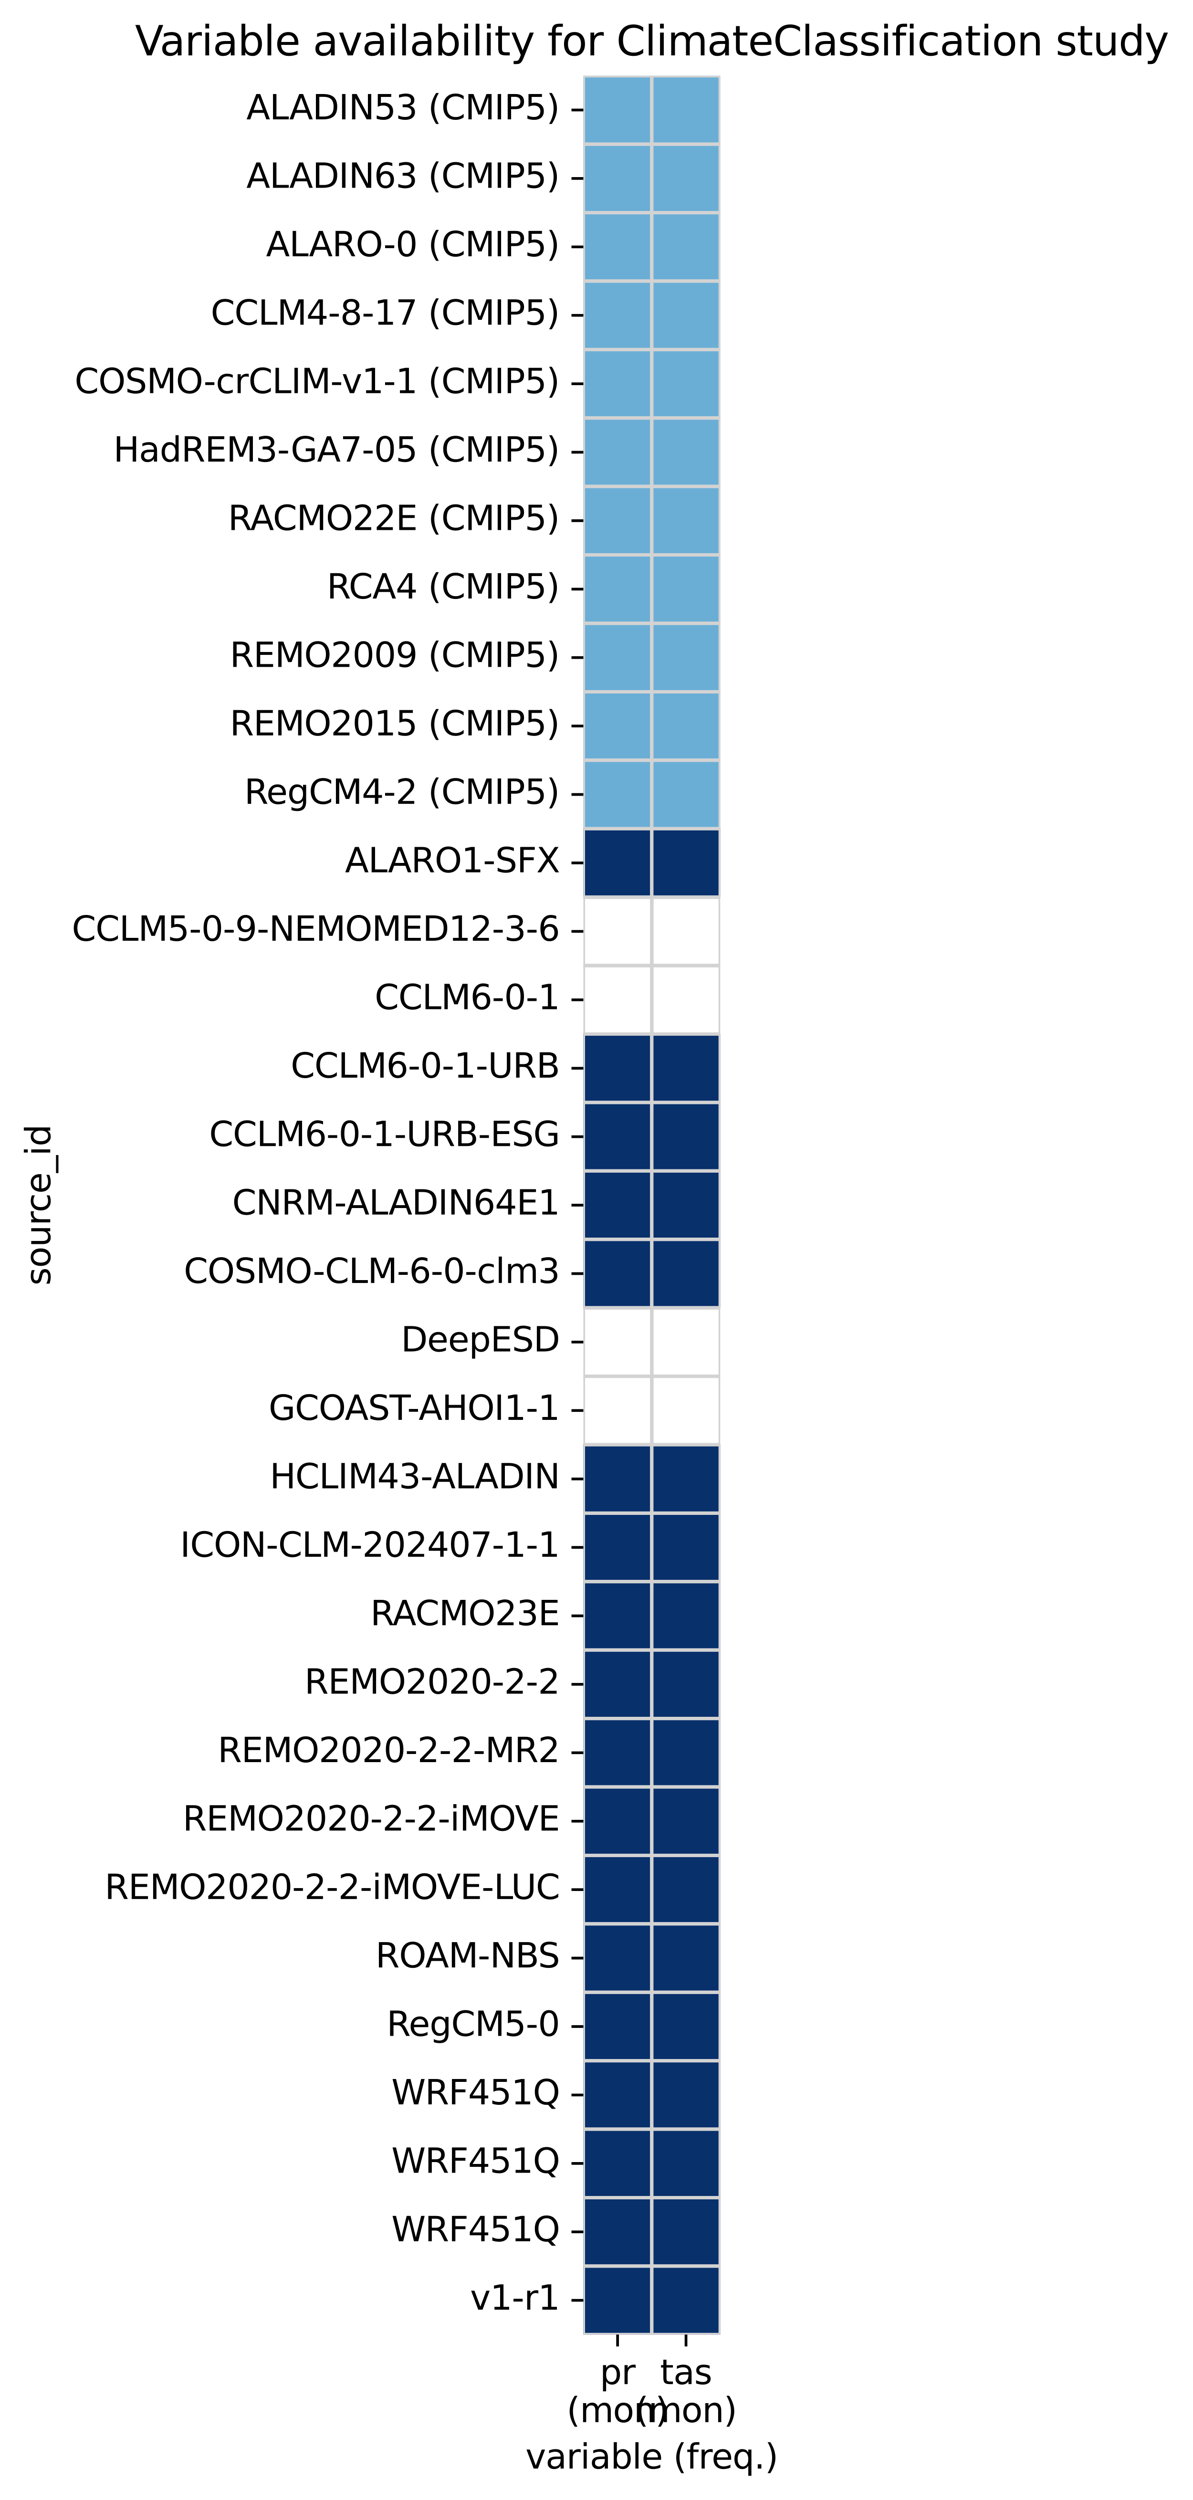 <?xml version="1.0" encoding="utf-8" standalone="no"?>
<!DOCTYPE svg PUBLIC "-//W3C//DTD SVG 1.1//EN"
  "http://www.w3.org/Graphics/SVG/1.1/DTD/svg11.dtd">
<svg xmlns:xlink="http://www.w3.org/1999/xlink" width="351.435pt" height="736.352pt" viewBox="0 0 351.435 736.352" xmlns="http://www.w3.org/2000/svg" version="1.1">
 <defs>
  <style type="text/css">*{stroke-linejoin: round; stroke-linecap: butt}</style>
 </defs>
 <g id="figure_1">
  <g id="patch_1">
   <path d="M 0 736.352
L 351.435 736.352
L 351.435 0
L 0 0
z
" style="fill: #ffffff"/>
  </g>
  <g id="axes_1">
   <g id="patch_2">
    <path d="M 171.845 687.598
L 212.165 687.598
L 212.165 22.318
L 171.845 22.318
z
" style="fill: #ffffff"/>
   </g>
   <g id="QuadMesh_1">
    <path d="M 171.845 22.318
L 192.005 22.318
L 192.005 42.478
L 171.845 42.478
L 171.845 22.318
" clip-path="url(#pf01fed6d3d)" style="fill: #6aaed6; stroke: #d3d3d3"/>
    <path d="M 192.005 22.318
L 212.165 22.318
L 212.165 42.478
L 192.005 42.478
L 192.005 22.318
" clip-path="url(#pf01fed6d3d)" style="fill: #6aaed6; stroke: #d3d3d3"/>
    <path d="M 171.845 42.478
L 192.005 42.478
L 192.005 62.638
L 171.845 62.638
L 171.845 42.478
" clip-path="url(#pf01fed6d3d)" style="fill: #6aaed6; stroke: #d3d3d3"/>
    <path d="M 192.005 42.478
L 212.165 42.478
L 212.165 62.638
L 192.005 62.638
L 192.005 42.478
" clip-path="url(#pf01fed6d3d)" style="fill: #6aaed6; stroke: #d3d3d3"/>
    <path d="M 171.845 62.638
L 192.005 62.638
L 192.005 82.798
L 171.845 82.798
L 171.845 62.638
" clip-path="url(#pf01fed6d3d)" style="fill: #6aaed6; stroke: #d3d3d3"/>
    <path d="M 192.005 62.638
L 212.165 62.638
L 212.165 82.798
L 192.005 82.798
L 192.005 62.638
" clip-path="url(#pf01fed6d3d)" style="fill: #6aaed6; stroke: #d3d3d3"/>
    <path d="M 171.845 82.798
L 192.005 82.798
L 192.005 102.958
L 171.845 102.958
L 171.845 82.798
" clip-path="url(#pf01fed6d3d)" style="fill: #6aaed6; stroke: #d3d3d3"/>
    <path d="M 192.005 82.798
L 212.165 82.798
L 212.165 102.958
L 192.005 102.958
L 192.005 82.798
" clip-path="url(#pf01fed6d3d)" style="fill: #6aaed6; stroke: #d3d3d3"/>
    <path d="M 171.845 102.958
L 192.005 102.958
L 192.005 123.118
L 171.845 123.118
L 171.845 102.958
" clip-path="url(#pf01fed6d3d)" style="fill: #6aaed6; stroke: #d3d3d3"/>
    <path d="M 192.005 102.958
L 212.165 102.958
L 212.165 123.118
L 192.005 123.118
L 192.005 102.958
" clip-path="url(#pf01fed6d3d)" style="fill: #6aaed6; stroke: #d3d3d3"/>
    <path d="M 171.845 123.118
L 192.005 123.118
L 192.005 143.278
L 171.845 143.278
L 171.845 123.118
" clip-path="url(#pf01fed6d3d)" style="fill: #6aaed6; stroke: #d3d3d3"/>
    <path d="M 192.005 123.118
L 212.165 123.118
L 212.165 143.278
L 192.005 143.278
L 192.005 123.118
" clip-path="url(#pf01fed6d3d)" style="fill: #6aaed6; stroke: #d3d3d3"/>
    <path d="M 171.845 143.278
L 192.005 143.278
L 192.005 163.438
L 171.845 163.438
L 171.845 143.278
" clip-path="url(#pf01fed6d3d)" style="fill: #6aaed6; stroke: #d3d3d3"/>
    <path d="M 192.005 143.278
L 212.165 143.278
L 212.165 163.438
L 192.005 163.438
L 192.005 143.278
" clip-path="url(#pf01fed6d3d)" style="fill: #6aaed6; stroke: #d3d3d3"/>
    <path d="M 171.845 163.438
L 192.005 163.438
L 192.005 183.598
L 171.845 183.598
L 171.845 163.438
" clip-path="url(#pf01fed6d3d)" style="fill: #6aaed6; stroke: #d3d3d3"/>
    <path d="M 192.005 163.438
L 212.165 163.438
L 212.165 183.598
L 192.005 183.598
L 192.005 163.438
" clip-path="url(#pf01fed6d3d)" style="fill: #6aaed6; stroke: #d3d3d3"/>
    <path d="M 171.845 183.598
L 192.005 183.598
L 192.005 203.758
L 171.845 203.758
L 171.845 183.598
" clip-path="url(#pf01fed6d3d)" style="fill: #6aaed6; stroke: #d3d3d3"/>
    <path d="M 192.005 183.598
L 212.165 183.598
L 212.165 203.758
L 192.005 203.758
L 192.005 183.598
" clip-path="url(#pf01fed6d3d)" style="fill: #6aaed6; stroke: #d3d3d3"/>
    <path d="M 171.845 203.758
L 192.005 203.758
L 192.005 223.918
L 171.845 223.918
L 171.845 203.758
" clip-path="url(#pf01fed6d3d)" style="fill: #6aaed6; stroke: #d3d3d3"/>
    <path d="M 192.005 203.758
L 212.165 203.758
L 212.165 223.918
L 192.005 223.918
L 192.005 203.758
" clip-path="url(#pf01fed6d3d)" style="fill: #6aaed6; stroke: #d3d3d3"/>
    <path d="M 171.845 223.918
L 192.005 223.918
L 192.005 244.078
L 171.845 244.078
L 171.845 223.918
" clip-path="url(#pf01fed6d3d)" style="fill: #6aaed6; stroke: #d3d3d3"/>
    <path d="M 192.005 223.918
L 212.165 223.918
L 212.165 244.078
L 192.005 244.078
L 192.005 223.918
" clip-path="url(#pf01fed6d3d)" style="fill: #6aaed6; stroke: #d3d3d3"/>
    <path d="M 171.845 244.078
L 192.005 244.078
L 192.005 264.238
L 171.845 264.238
L 171.845 244.078
" clip-path="url(#pf01fed6d3d)" style="fill: #08306b; stroke: #d3d3d3"/>
    <path d="M 192.005 244.078
L 212.165 244.078
L 212.165 264.238
L 192.005 264.238
L 192.005 244.078
" clip-path="url(#pf01fed6d3d)" style="fill: #08306b; stroke: #d3d3d3"/>
    <path d="M 171.845 264.238
L 192.005 264.238
L 192.005 284.398
L 171.845 284.398
L 171.845 264.238
" clip-path="url(#pf01fed6d3d)" style="fill: none; stroke: #d3d3d3"/>
    <path d="M 192.005 264.238
L 212.165 264.238
L 212.165 284.398
L 192.005 284.398
L 192.005 264.238
" clip-path="url(#pf01fed6d3d)" style="fill: none; stroke: #d3d3d3"/>
    <path d="M 171.845 284.398
L 192.005 284.398
L 192.005 304.558
L 171.845 304.558
L 171.845 284.398
" clip-path="url(#pf01fed6d3d)" style="fill: none; stroke: #d3d3d3"/>
    <path d="M 192.005 284.398
L 212.165 284.398
L 212.165 304.558
L 192.005 304.558
L 192.005 284.398
" clip-path="url(#pf01fed6d3d)" style="fill: none; stroke: #d3d3d3"/>
    <path d="M 171.845 304.558
L 192.005 304.558
L 192.005 324.718
L 171.845 324.718
L 171.845 304.558
" clip-path="url(#pf01fed6d3d)" style="fill: #08306b; stroke: #d3d3d3"/>
    <path d="M 192.005 304.558
L 212.165 304.558
L 212.165 324.718
L 192.005 324.718
L 192.005 304.558
" clip-path="url(#pf01fed6d3d)" style="fill: #08306b; stroke: #d3d3d3"/>
    <path d="M 171.845 324.718
L 192.005 324.718
L 192.005 344.878
L 171.845 344.878
L 171.845 324.718
" clip-path="url(#pf01fed6d3d)" style="fill: #08306b; stroke: #d3d3d3"/>
    <path d="M 192.005 324.718
L 212.165 324.718
L 212.165 344.878
L 192.005 344.878
L 192.005 324.718
" clip-path="url(#pf01fed6d3d)" style="fill: #08306b; stroke: #d3d3d3"/>
    <path d="M 171.845 344.878
L 192.005 344.878
L 192.005 365.038
L 171.845 365.038
L 171.845 344.878
" clip-path="url(#pf01fed6d3d)" style="fill: #08306b; stroke: #d3d3d3"/>
    <path d="M 192.005 344.878
L 212.165 344.878
L 212.165 365.038
L 192.005 365.038
L 192.005 344.878
" clip-path="url(#pf01fed6d3d)" style="fill: #08306b; stroke: #d3d3d3"/>
    <path d="M 171.845 365.038
L 192.005 365.038
L 192.005 385.198
L 171.845 385.198
L 171.845 365.038
" clip-path="url(#pf01fed6d3d)" style="fill: #08306b; stroke: #d3d3d3"/>
    <path d="M 192.005 365.038
L 212.165 365.038
L 212.165 385.198
L 192.005 385.198
L 192.005 365.038
" clip-path="url(#pf01fed6d3d)" style="fill: #08306b; stroke: #d3d3d3"/>
    <path d="M 171.845 385.198
L 192.005 385.198
L 192.005 405.358
L 171.845 405.358
L 171.845 385.198
" clip-path="url(#pf01fed6d3d)" style="fill: none; stroke: #d3d3d3"/>
    <path d="M 192.005 385.198
L 212.165 385.198
L 212.165 405.358
L 192.005 405.358
L 192.005 385.198
" clip-path="url(#pf01fed6d3d)" style="fill: none; stroke: #d3d3d3"/>
    <path d="M 171.845 405.358
L 192.005 405.358
L 192.005 425.518
L 171.845 425.518
L 171.845 405.358
" clip-path="url(#pf01fed6d3d)" style="fill: none; stroke: #d3d3d3"/>
    <path d="M 192.005 405.358
L 212.165 405.358
L 212.165 425.518
L 192.005 425.518
L 192.005 405.358
" clip-path="url(#pf01fed6d3d)" style="fill: none; stroke: #d3d3d3"/>
    <path d="M 171.845 425.518
L 192.005 425.518
L 192.005 445.678
L 171.845 445.678
L 171.845 425.518
" clip-path="url(#pf01fed6d3d)" style="fill: #08306b; stroke: #d3d3d3"/>
    <path d="M 192.005 425.518
L 212.165 425.518
L 212.165 445.678
L 192.005 445.678
L 192.005 425.518
" clip-path="url(#pf01fed6d3d)" style="fill: #08306b; stroke: #d3d3d3"/>
    <path d="M 171.845 445.678
L 192.005 445.678
L 192.005 465.838
L 171.845 465.838
L 171.845 445.678
" clip-path="url(#pf01fed6d3d)" style="fill: #08306b; stroke: #d3d3d3"/>
    <path d="M 192.005 445.678
L 212.165 445.678
L 212.165 465.838
L 192.005 465.838
L 192.005 445.678
" clip-path="url(#pf01fed6d3d)" style="fill: #08306b; stroke: #d3d3d3"/>
    <path d="M 171.845 465.838
L 192.005 465.838
L 192.005 485.998
L 171.845 485.998
L 171.845 465.838
" clip-path="url(#pf01fed6d3d)" style="fill: #08306b; stroke: #d3d3d3"/>
    <path d="M 192.005 465.838
L 212.165 465.838
L 212.165 485.998
L 192.005 485.998
L 192.005 465.838
" clip-path="url(#pf01fed6d3d)" style="fill: #08306b; stroke: #d3d3d3"/>
    <path d="M 171.845 485.998
L 192.005 485.998
L 192.005 506.158
L 171.845 506.158
L 171.845 485.998
" clip-path="url(#pf01fed6d3d)" style="fill: #08306b; stroke: #d3d3d3"/>
    <path d="M 192.005 485.998
L 212.165 485.998
L 212.165 506.158
L 192.005 506.158
L 192.005 485.998
" clip-path="url(#pf01fed6d3d)" style="fill: #08306b; stroke: #d3d3d3"/>
    <path d="M 171.845 506.158
L 192.005 506.158
L 192.005 526.318
L 171.845 526.318
L 171.845 506.158
" clip-path="url(#pf01fed6d3d)" style="fill: #08306b; stroke: #d3d3d3"/>
    <path d="M 192.005 506.158
L 212.165 506.158
L 212.165 526.318
L 192.005 526.318
L 192.005 506.158
" clip-path="url(#pf01fed6d3d)" style="fill: #08306b; stroke: #d3d3d3"/>
    <path d="M 171.845 526.318
L 192.005 526.318
L 192.005 546.478
L 171.845 546.478
L 171.845 526.318
" clip-path="url(#pf01fed6d3d)" style="fill: #08306b; stroke: #d3d3d3"/>
    <path d="M 192.005 526.318
L 212.165 526.318
L 212.165 546.478
L 192.005 546.478
L 192.005 526.318
" clip-path="url(#pf01fed6d3d)" style="fill: #08306b; stroke: #d3d3d3"/>
    <path d="M 171.845 546.478
L 192.005 546.478
L 192.005 566.638
L 171.845 566.638
L 171.845 546.478
" clip-path="url(#pf01fed6d3d)" style="fill: #08306b; stroke: #d3d3d3"/>
    <path d="M 192.005 546.478
L 212.165 546.478
L 212.165 566.638
L 192.005 566.638
L 192.005 546.478
" clip-path="url(#pf01fed6d3d)" style="fill: #08306b; stroke: #d3d3d3"/>
    <path d="M 171.845 566.638
L 192.005 566.638
L 192.005 586.798
L 171.845 586.798
L 171.845 566.638
" clip-path="url(#pf01fed6d3d)" style="fill: #08306b; stroke: #d3d3d3"/>
    <path d="M 192.005 566.638
L 212.165 566.638
L 212.165 586.798
L 192.005 586.798
L 192.005 566.638
" clip-path="url(#pf01fed6d3d)" style="fill: #08306b; stroke: #d3d3d3"/>
    <path d="M 171.845 586.798
L 192.005 586.798
L 192.005 606.958
L 171.845 606.958
L 171.845 586.798
" clip-path="url(#pf01fed6d3d)" style="fill: #08306b; stroke: #d3d3d3"/>
    <path d="M 192.005 586.798
L 212.165 586.798
L 212.165 606.958
L 192.005 606.958
L 192.005 586.798
" clip-path="url(#pf01fed6d3d)" style="fill: #08306b; stroke: #d3d3d3"/>
    <path d="M 171.845 606.958
L 192.005 606.958
L 192.005 627.118
L 171.845 627.118
L 171.845 606.958
" clip-path="url(#pf01fed6d3d)" style="fill: #08306b; stroke: #d3d3d3"/>
    <path d="M 192.005 606.958
L 212.165 606.958
L 212.165 627.118
L 192.005 627.118
L 192.005 606.958
" clip-path="url(#pf01fed6d3d)" style="fill: #08306b; stroke: #d3d3d3"/>
    <path d="M 171.845 627.118
L 192.005 627.118
L 192.005 647.278
L 171.845 647.278
L 171.845 627.118
" clip-path="url(#pf01fed6d3d)" style="fill: #08306b; stroke: #d3d3d3"/>
    <path d="M 192.005 627.118
L 212.165 627.118
L 212.165 647.278
L 192.005 647.278
L 192.005 627.118
" clip-path="url(#pf01fed6d3d)" style="fill: #08306b; stroke: #d3d3d3"/>
    <path d="M 171.845 647.278
L 192.005 647.278
L 192.005 667.438
L 171.845 667.438
L 171.845 647.278
" clip-path="url(#pf01fed6d3d)" style="fill: #08306b; stroke: #d3d3d3"/>
    <path d="M 192.005 647.278
L 212.165 647.278
L 212.165 667.438
L 192.005 667.438
L 192.005 647.278
" clip-path="url(#pf01fed6d3d)" style="fill: #08306b; stroke: #d3d3d3"/>
    <path d="M 171.845 667.438
L 192.005 667.438
L 192.005 687.598
L 171.845 687.598
L 171.845 667.438
" clip-path="url(#pf01fed6d3d)" style="fill: #08306b; stroke: #d3d3d3"/>
    <path d="M 192.005 667.438
L 212.165 667.438
L 212.165 687.598
L 192.005 687.598
L 192.005 667.438
" clip-path="url(#pf01fed6d3d)" style="fill: #08306b; stroke: #d3d3d3"/>
   </g>
   <g id="matplotlib.axis_1">
    <g id="xtick_1">
     <g id="line2d_1">
      <defs>
       <path id="m7d770ae94b" d="M 0 0
L 0 3.5
" style="stroke: #000000; stroke-width: 0.8"/>
      </defs>
      <g>
       <use xlink:href="#m7d770ae94b" x="181.925" y="687.598" style="stroke: #000000; stroke-width: 0.8"/>
      </g>
     </g>
     <g id="text_1">
      <!-- pr -->
      <g transform="translate(176.696 702.197) scale(0.1 -0.1)">
       <defs>
        <path id="DejaVuSans-70" d="M 1159 525
L 1159 -1331
L 581 -1331
L 581 3500
L 1159 3500
L 1159 2969
Q 1341 3281 1617 3432
Q 1894 3584 2278 3584
Q 2916 3584 3314 3078
Q 3713 2572 3713 1747
Q 3713 922 3314 415
Q 2916 -91 2278 -91
Q 1894 -91 1617 61
Q 1341 213 1159 525
z
M 3116 1747
Q 3116 2381 2855 2742
Q 2594 3103 2138 3103
Q 1681 3103 1420 2742
Q 1159 2381 1159 1747
Q 1159 1113 1420 752
Q 1681 391 2138 391
Q 2594 391 2855 752
Q 3116 1113 3116 1747
z
" transform="scale(0.016)"/>
        <path id="DejaVuSans-72" d="M 2631 2963
Q 2534 3019 2420 3045
Q 2306 3072 2169 3072
Q 1681 3072 1420 2755
Q 1159 2438 1159 1844
L 1159 0
L 581 0
L 581 3500
L 1159 3500
L 1159 2956
Q 1341 3275 1631 3429
Q 1922 3584 2338 3584
Q 2397 3584 2469 3576
Q 2541 3569 2628 3553
L 2631 2963
z
" transform="scale(0.016)"/>
       </defs>
       <use xlink:href="#DejaVuSans-70"/>
       <use xlink:href="#DejaVuSans-72" x="63.477"/>
      </g>
      <!-- (mon) -->
      <g transform="translate(166.925 713.394) scale(0.1 -0.1)">
       <defs>
        <path id="DejaVuSans-28" d="M 1984 4856
Q 1566 4138 1362 3434
Q 1159 2731 1159 2009
Q 1159 1288 1364 580
Q 1569 -128 1984 -844
L 1484 -844
Q 1016 -109 783 600
Q 550 1309 550 2009
Q 550 2706 781 3412
Q 1013 4119 1484 4856
L 1984 4856
z
" transform="scale(0.016)"/>
        <path id="DejaVuSans-6d" d="M 3328 2828
Q 3544 3216 3844 3400
Q 4144 3584 4550 3584
Q 5097 3584 5394 3201
Q 5691 2819 5691 2113
L 5691 0
L 5113 0
L 5113 2094
Q 5113 2597 4934 2840
Q 4756 3084 4391 3084
Q 3944 3084 3684 2787
Q 3425 2491 3425 1978
L 3425 0
L 2847 0
L 2847 2094
Q 2847 2600 2669 2842
Q 2491 3084 2119 3084
Q 1678 3084 1418 2786
Q 1159 2488 1159 1978
L 1159 0
L 581 0
L 581 3500
L 1159 3500
L 1159 2956
Q 1356 3278 1631 3431
Q 1906 3584 2284 3584
Q 2666 3584 2933 3390
Q 3200 3197 3328 2828
z
" transform="scale(0.016)"/>
        <path id="DejaVuSans-6f" d="M 1959 3097
Q 1497 3097 1228 2736
Q 959 2375 959 1747
Q 959 1119 1226 758
Q 1494 397 1959 397
Q 2419 397 2687 759
Q 2956 1122 2956 1747
Q 2956 2369 2687 2733
Q 2419 3097 1959 3097
z
M 1959 3584
Q 2709 3584 3137 3096
Q 3566 2609 3566 1747
Q 3566 888 3137 398
Q 2709 -91 1959 -91
Q 1206 -91 779 398
Q 353 888 353 1747
Q 353 2609 779 3096
Q 1206 3584 1959 3584
z
" transform="scale(0.016)"/>
        <path id="DejaVuSans-6e" d="M 3513 2113
L 3513 0
L 2938 0
L 2938 2094
Q 2938 2591 2744 2837
Q 2550 3084 2163 3084
Q 1697 3084 1428 2787
Q 1159 2491 1159 1978
L 1159 0
L 581 0
L 581 3500
L 1159 3500
L 1159 2956
Q 1366 3272 1645 3428
Q 1925 3584 2291 3584
Q 2894 3584 3203 3211
Q 3513 2838 3513 2113
z
" transform="scale(0.016)"/>
        <path id="DejaVuSans-29" d="M 513 4856
L 1013 4856
Q 1481 4119 1714 3412
Q 1947 2706 1947 2009
Q 1947 1309 1714 600
Q 1481 -109 1013 -844
L 513 -844
Q 928 -128 1133 580
Q 1338 1288 1338 2009
Q 1338 2731 1133 3434
Q 928 4138 513 4856
z
" transform="scale(0.016)"/>
       </defs>
       <use xlink:href="#DejaVuSans-28"/>
       <use xlink:href="#DejaVuSans-6d" x="39.014"/>
       <use xlink:href="#DejaVuSans-6f" x="136.426"/>
       <use xlink:href="#DejaVuSans-6e" x="197.607"/>
       <use xlink:href="#DejaVuSans-29" x="260.986"/>
      </g>
     </g>
    </g>
    <g id="xtick_2">
     <g id="line2d_2">
      <g>
       <use xlink:href="#m7d770ae94b" x="202.085" y="687.598" style="stroke: #000000; stroke-width: 0.8"/>
      </g>
     </g>
     <g id="text_2">
      <!-- tas -->
      <g transform="translate(194.456 702.197) scale(0.1 -0.1)">
       <defs>
        <path id="DejaVuSans-74" d="M 1172 4494
L 1172 3500
L 2356 3500
L 2356 3053
L 1172 3053
L 1172 1153
Q 1172 725 1289 603
Q 1406 481 1766 481
L 2356 481
L 2356 0
L 1766 0
Q 1100 0 847 248
Q 594 497 594 1153
L 594 3053
L 172 3053
L 172 3500
L 594 3500
L 594 4494
L 1172 4494
z
" transform="scale(0.016)"/>
        <path id="DejaVuSans-61" d="M 2194 1759
Q 1497 1759 1228 1600
Q 959 1441 959 1056
Q 959 750 1161 570
Q 1363 391 1709 391
Q 2188 391 2477 730
Q 2766 1069 2766 1631
L 2766 1759
L 2194 1759
z
M 3341 1997
L 3341 0
L 2766 0
L 2766 531
Q 2569 213 2275 61
Q 1981 -91 1556 -91
Q 1019 -91 701 211
Q 384 513 384 1019
Q 384 1609 779 1909
Q 1175 2209 1959 2209
L 2766 2209
L 2766 2266
Q 2766 2663 2505 2880
Q 2244 3097 1772 3097
Q 1472 3097 1187 3025
Q 903 2953 641 2809
L 641 3341
Q 956 3463 1253 3523
Q 1550 3584 1831 3584
Q 2591 3584 2966 3190
Q 3341 2797 3341 1997
z
" transform="scale(0.016)"/>
        <path id="DejaVuSans-73" d="M 2834 3397
L 2834 2853
Q 2591 2978 2328 3040
Q 2066 3103 1784 3103
Q 1356 3103 1142 2972
Q 928 2841 928 2578
Q 928 2378 1081 2264
Q 1234 2150 1697 2047
L 1894 2003
Q 2506 1872 2764 1633
Q 3022 1394 3022 966
Q 3022 478 2636 193
Q 2250 -91 1575 -91
Q 1294 -91 989 -36
Q 684 19 347 128
L 347 722
Q 666 556 975 473
Q 1284 391 1588 391
Q 1994 391 2212 530
Q 2431 669 2431 922
Q 2431 1156 2273 1281
Q 2116 1406 1581 1522
L 1381 1569
Q 847 1681 609 1914
Q 372 2147 372 2553
Q 372 3047 722 3315
Q 1072 3584 1716 3584
Q 2034 3584 2315 3537
Q 2597 3491 2834 3397
z
" transform="scale(0.016)"/>
       </defs>
       <use xlink:href="#DejaVuSans-74"/>
       <use xlink:href="#DejaVuSans-61" x="39.209"/>
       <use xlink:href="#DejaVuSans-73" x="100.488"/>
      </g>
      <!-- (mon) -->
      <g transform="translate(187.085 713.394) scale(0.1 -0.1)">
       <use xlink:href="#DejaVuSans-28"/>
       <use xlink:href="#DejaVuSans-6d" x="39.014"/>
       <use xlink:href="#DejaVuSans-6f" x="136.426"/>
       <use xlink:href="#DejaVuSans-6e" x="197.607"/>
       <use xlink:href="#DejaVuSans-29" x="260.986"/>
      </g>
     </g>
    </g>
    <g id="text_3">
     <!-- variable (freq.) -->
     <g transform="translate(154.8 727.072) scale(0.1 -0.1)">
      <defs>
       <path id="DejaVuSans-76" d="M 191 3500
L 800 3500
L 1894 563
L 2988 3500
L 3597 3500
L 2284 0
L 1503 0
L 191 3500
z
" transform="scale(0.016)"/>
       <path id="DejaVuSans-69" d="M 603 3500
L 1178 3500
L 1178 0
L 603 0
L 603 3500
z
M 603 4863
L 1178 4863
L 1178 4134
L 603 4134
L 603 4863
z
" transform="scale(0.016)"/>
       <path id="DejaVuSans-62" d="M 3116 1747
Q 3116 2381 2855 2742
Q 2594 3103 2138 3103
Q 1681 3103 1420 2742
Q 1159 2381 1159 1747
Q 1159 1113 1420 752
Q 1681 391 2138 391
Q 2594 391 2855 752
Q 3116 1113 3116 1747
z
M 1159 2969
Q 1341 3281 1617 3432
Q 1894 3584 2278 3584
Q 2916 3584 3314 3078
Q 3713 2572 3713 1747
Q 3713 922 3314 415
Q 2916 -91 2278 -91
Q 1894 -91 1617 61
Q 1341 213 1159 525
L 1159 0
L 581 0
L 581 4863
L 1159 4863
L 1159 2969
z
" transform="scale(0.016)"/>
       <path id="DejaVuSans-6c" d="M 603 4863
L 1178 4863
L 1178 0
L 603 0
L 603 4863
z
" transform="scale(0.016)"/>
       <path id="DejaVuSans-65" d="M 3597 1894
L 3597 1613
L 953 1613
Q 991 1019 1311 708
Q 1631 397 2203 397
Q 2534 397 2845 478
Q 3156 559 3463 722
L 3463 178
Q 3153 47 2828 -22
Q 2503 -91 2169 -91
Q 1331 -91 842 396
Q 353 884 353 1716
Q 353 2575 817 3079
Q 1281 3584 2069 3584
Q 2775 3584 3186 3129
Q 3597 2675 3597 1894
z
M 3022 2063
Q 3016 2534 2758 2815
Q 2500 3097 2075 3097
Q 1594 3097 1305 2825
Q 1016 2553 972 2059
L 3022 2063
z
" transform="scale(0.016)"/>
       <path id="DejaVuSans-20" transform="scale(0.016)"/>
       <path id="DejaVuSans-66" d="M 2375 4863
L 2375 4384
L 1825 4384
Q 1516 4384 1395 4259
Q 1275 4134 1275 3809
L 1275 3500
L 2222 3500
L 2222 3053
L 1275 3053
L 1275 0
L 697 0
L 697 3053
L 147 3053
L 147 3500
L 697 3500
L 697 3744
Q 697 4328 969 4595
Q 1241 4863 1831 4863
L 2375 4863
z
" transform="scale(0.016)"/>
       <path id="DejaVuSans-71" d="M 947 1747
Q 947 1113 1208 752
Q 1469 391 1925 391
Q 2381 391 2643 752
Q 2906 1113 2906 1747
Q 2906 2381 2643 2742
Q 2381 3103 1925 3103
Q 1469 3103 1208 2742
Q 947 2381 947 1747
z
M 2906 525
Q 2725 213 2448 61
Q 2172 -91 1784 -91
Q 1150 -91 751 415
Q 353 922 353 1747
Q 353 2572 751 3078
Q 1150 3584 1784 3584
Q 2172 3584 2448 3432
Q 2725 3281 2906 2969
L 2906 3500
L 3481 3500
L 3481 -1331
L 2906 -1331
L 2906 525
z
" transform="scale(0.016)"/>
       <path id="DejaVuSans-2e" d="M 684 794
L 1344 794
L 1344 0
L 684 0
L 684 794
z
" transform="scale(0.016)"/>
      </defs>
      <use xlink:href="#DejaVuSans-76"/>
      <use xlink:href="#DejaVuSans-61" x="59.18"/>
      <use xlink:href="#DejaVuSans-72" x="120.459"/>
      <use xlink:href="#DejaVuSans-69" x="161.572"/>
      <use xlink:href="#DejaVuSans-61" x="189.355"/>
      <use xlink:href="#DejaVuSans-62" x="250.635"/>
      <use xlink:href="#DejaVuSans-6c" x="314.111"/>
      <use xlink:href="#DejaVuSans-65" x="341.895"/>
      <use xlink:href="#DejaVuSans-20" x="403.418"/>
      <use xlink:href="#DejaVuSans-28" x="435.205"/>
      <use xlink:href="#DejaVuSans-66" x="474.219"/>
      <use xlink:href="#DejaVuSans-72" x="509.424"/>
      <use xlink:href="#DejaVuSans-65" x="548.287"/>
      <use xlink:href="#DejaVuSans-71" x="609.811"/>
      <use xlink:href="#DejaVuSans-2e" x="673.287"/>
      <use xlink:href="#DejaVuSans-29" x="705.074"/>
     </g>
    </g>
   </g>
   <g id="matplotlib.axis_2">
    <g id="ytick_1">
     <g id="line2d_3">
      <defs>
       <path id="m7d92e3e47b" d="M 0 0
L -3.5 0
" style="stroke: #000000; stroke-width: 0.8"/>
      </defs>
      <g>
       <use xlink:href="#m7d92e3e47b" x="171.845" y="32.398" style="stroke: #000000; stroke-width: 0.8"/>
      </g>
     </g>
     <g id="text_4">
      <!-- ALADIN53 (CMIP5) -->
      <g transform="translate(72.577 35.157) scale(0.1 -0.1)">
       <defs>
        <path id="DejaVuSans-41" d="M 2188 4044
L 1331 1722
L 3047 1722
L 2188 4044
z
M 1831 4666
L 2547 4666
L 4325 0
L 3669 0
L 3244 1197
L 1141 1197
L 716 0
L 50 0
L 1831 4666
z
" transform="scale(0.016)"/>
        <path id="DejaVuSans-4c" d="M 628 4666
L 1259 4666
L 1259 531
L 3531 531
L 3531 0
L 628 0
L 628 4666
z
" transform="scale(0.016)"/>
        <path id="DejaVuSans-44" d="M 1259 4147
L 1259 519
L 2022 519
Q 2988 519 3436 956
Q 3884 1394 3884 2338
Q 3884 3275 3436 3711
Q 2988 4147 2022 4147
L 1259 4147
z
M 628 4666
L 1925 4666
Q 3281 4666 3915 4102
Q 4550 3538 4550 2338
Q 4550 1131 3912 565
Q 3275 0 1925 0
L 628 0
L 628 4666
z
" transform="scale(0.016)"/>
        <path id="DejaVuSans-49" d="M 628 4666
L 1259 4666
L 1259 0
L 628 0
L 628 4666
z
" transform="scale(0.016)"/>
        <path id="DejaVuSans-4e" d="M 628 4666
L 1478 4666
L 3547 763
L 3547 4666
L 4159 4666
L 4159 0
L 3309 0
L 1241 3903
L 1241 0
L 628 0
L 628 4666
z
" transform="scale(0.016)"/>
        <path id="DejaVuSans-35" d="M 691 4666
L 3169 4666
L 3169 4134
L 1269 4134
L 1269 2991
Q 1406 3038 1543 3061
Q 1681 3084 1819 3084
Q 2600 3084 3056 2656
Q 3513 2228 3513 1497
Q 3513 744 3044 326
Q 2575 -91 1722 -91
Q 1428 -91 1123 -41
Q 819 9 494 109
L 494 744
Q 775 591 1075 516
Q 1375 441 1709 441
Q 2250 441 2565 725
Q 2881 1009 2881 1497
Q 2881 1984 2565 2268
Q 2250 2553 1709 2553
Q 1456 2553 1204 2497
Q 953 2441 691 2322
L 691 4666
z
" transform="scale(0.016)"/>
        <path id="DejaVuSans-33" d="M 2597 2516
Q 3050 2419 3304 2112
Q 3559 1806 3559 1356
Q 3559 666 3084 287
Q 2609 -91 1734 -91
Q 1441 -91 1130 -33
Q 819 25 488 141
L 488 750
Q 750 597 1062 519
Q 1375 441 1716 441
Q 2309 441 2620 675
Q 2931 909 2931 1356
Q 2931 1769 2642 2001
Q 2353 2234 1838 2234
L 1294 2234
L 1294 2753
L 1863 2753
Q 2328 2753 2575 2939
Q 2822 3125 2822 3475
Q 2822 3834 2567 4026
Q 2313 4219 1838 4219
Q 1578 4219 1281 4162
Q 984 4106 628 3988
L 628 4550
Q 988 4650 1302 4700
Q 1616 4750 1894 4750
Q 2613 4750 3031 4423
Q 3450 4097 3450 3541
Q 3450 3153 3228 2886
Q 3006 2619 2597 2516
z
" transform="scale(0.016)"/>
        <path id="DejaVuSans-43" d="M 4122 4306
L 4122 3641
Q 3803 3938 3442 4084
Q 3081 4231 2675 4231
Q 1875 4231 1450 3742
Q 1025 3253 1025 2328
Q 1025 1406 1450 917
Q 1875 428 2675 428
Q 3081 428 3442 575
Q 3803 722 4122 1019
L 4122 359
Q 3791 134 3420 21
Q 3050 -91 2638 -91
Q 1578 -91 968 557
Q 359 1206 359 2328
Q 359 3453 968 4101
Q 1578 4750 2638 4750
Q 3056 4750 3426 4639
Q 3797 4528 4122 4306
z
" transform="scale(0.016)"/>
        <path id="DejaVuSans-4d" d="M 628 4666
L 1569 4666
L 2759 1491
L 3956 4666
L 4897 4666
L 4897 0
L 4281 0
L 4281 4097
L 3078 897
L 2444 897
L 1241 4097
L 1241 0
L 628 0
L 628 4666
z
" transform="scale(0.016)"/>
        <path id="DejaVuSans-50" d="M 1259 4147
L 1259 2394
L 2053 2394
Q 2494 2394 2734 2622
Q 2975 2850 2975 3272
Q 2975 3691 2734 3919
Q 2494 4147 2053 4147
L 1259 4147
z
M 628 4666
L 2053 4666
Q 2838 4666 3239 4311
Q 3641 3956 3641 3272
Q 3641 2581 3239 2228
Q 2838 1875 2053 1875
L 1259 1875
L 1259 0
L 628 0
L 628 4666
z
" transform="scale(0.016)"/>
       </defs>
       <use xlink:href="#DejaVuSans-41"/>
       <use xlink:href="#DejaVuSans-4c" x="68.408"/>
       <use xlink:href="#DejaVuSans-41" x="126.371"/>
       <use xlink:href="#DejaVuSans-44" x="194.779"/>
       <use xlink:href="#DejaVuSans-49" x="271.781"/>
       <use xlink:href="#DejaVuSans-4e" x="301.273"/>
       <use xlink:href="#DejaVuSans-35" x="376.078"/>
       <use xlink:href="#DejaVuSans-33" x="439.701"/>
       <use xlink:href="#DejaVuSans-20" x="503.324"/>
       <use xlink:href="#DejaVuSans-28" x="535.111"/>
       <use xlink:href="#DejaVuSans-43" x="574.125"/>
       <use xlink:href="#DejaVuSans-4d" x="643.949"/>
       <use xlink:href="#DejaVuSans-49" x="730.229"/>
       <use xlink:href="#DejaVuSans-50" x="759.721"/>
       <use xlink:href="#DejaVuSans-35" x="820.023"/>
       <use xlink:href="#DejaVuSans-29" x="883.646"/>
      </g>
     </g>
    </g>
    <g id="ytick_2">
     <g id="line2d_4">
      <g>
       <use xlink:href="#m7d92e3e47b" x="171.845" y="52.558" style="stroke: #000000; stroke-width: 0.8"/>
      </g>
     </g>
     <g id="text_5">
      <!-- ALADIN63 (CMIP5) -->
      <g transform="translate(72.577 55.318) scale(0.1 -0.1)">
       <defs>
        <path id="DejaVuSans-36" d="M 2113 2584
Q 1688 2584 1439 2293
Q 1191 2003 1191 1497
Q 1191 994 1439 701
Q 1688 409 2113 409
Q 2538 409 2786 701
Q 3034 994 3034 1497
Q 3034 2003 2786 2293
Q 2538 2584 2113 2584
z
M 3366 4563
L 3366 3988
Q 3128 4100 2886 4159
Q 2644 4219 2406 4219
Q 1781 4219 1451 3797
Q 1122 3375 1075 2522
Q 1259 2794 1537 2939
Q 1816 3084 2150 3084
Q 2853 3084 3261 2657
Q 3669 2231 3669 1497
Q 3669 778 3244 343
Q 2819 -91 2113 -91
Q 1303 -91 875 529
Q 447 1150 447 2328
Q 447 3434 972 4092
Q 1497 4750 2381 4750
Q 2619 4750 2861 4703
Q 3103 4656 3366 4563
z
" transform="scale(0.016)"/>
       </defs>
       <use xlink:href="#DejaVuSans-41"/>
       <use xlink:href="#DejaVuSans-4c" x="68.408"/>
       <use xlink:href="#DejaVuSans-41" x="126.371"/>
       <use xlink:href="#DejaVuSans-44" x="194.779"/>
       <use xlink:href="#DejaVuSans-49" x="271.781"/>
       <use xlink:href="#DejaVuSans-4e" x="301.273"/>
       <use xlink:href="#DejaVuSans-36" x="376.078"/>
       <use xlink:href="#DejaVuSans-33" x="439.701"/>
       <use xlink:href="#DejaVuSans-20" x="503.324"/>
       <use xlink:href="#DejaVuSans-28" x="535.111"/>
       <use xlink:href="#DejaVuSans-43" x="574.125"/>
       <use xlink:href="#DejaVuSans-4d" x="643.949"/>
       <use xlink:href="#DejaVuSans-49" x="730.229"/>
       <use xlink:href="#DejaVuSans-50" x="759.721"/>
       <use xlink:href="#DejaVuSans-35" x="820.023"/>
       <use xlink:href="#DejaVuSans-29" x="883.646"/>
      </g>
     </g>
    </g>
    <g id="ytick_3">
     <g id="line2d_5">
      <g>
       <use xlink:href="#m7d92e3e47b" x="171.845" y="72.718" style="stroke: #000000; stroke-width: 0.8"/>
      </g>
     </g>
     <g id="text_6">
      <!-- ALARO-0 (CMIP5) -->
      <g transform="translate(78.367 75.478) scale(0.1 -0.1)">
       <defs>
        <path id="DejaVuSans-52" d="M 2841 2188
Q 3044 2119 3236 1894
Q 3428 1669 3622 1275
L 4263 0
L 3584 0
L 2988 1197
Q 2756 1666 2539 1819
Q 2322 1972 1947 1972
L 1259 1972
L 1259 0
L 628 0
L 628 4666
L 2053 4666
Q 2853 4666 3247 4331
Q 3641 3997 3641 3322
Q 3641 2881 3436 2590
Q 3231 2300 2841 2188
z
M 1259 4147
L 1259 2491
L 2053 2491
Q 2509 2491 2742 2702
Q 2975 2913 2975 3322
Q 2975 3731 2742 3939
Q 2509 4147 2053 4147
L 1259 4147
z
" transform="scale(0.016)"/>
        <path id="DejaVuSans-4f" d="M 2522 4238
Q 1834 4238 1429 3725
Q 1025 3213 1025 2328
Q 1025 1447 1429 934
Q 1834 422 2522 422
Q 3209 422 3611 934
Q 4013 1447 4013 2328
Q 4013 3213 3611 3725
Q 3209 4238 2522 4238
z
M 2522 4750
Q 3503 4750 4090 4092
Q 4678 3434 4678 2328
Q 4678 1225 4090 567
Q 3503 -91 2522 -91
Q 1538 -91 948 565
Q 359 1222 359 2328
Q 359 3434 948 4092
Q 1538 4750 2522 4750
z
" transform="scale(0.016)"/>
        <path id="DejaVuSans-2d" d="M 313 2009
L 1997 2009
L 1997 1497
L 313 1497
L 313 2009
z
" transform="scale(0.016)"/>
        <path id="DejaVuSans-30" d="M 2034 4250
Q 1547 4250 1301 3770
Q 1056 3291 1056 2328
Q 1056 1369 1301 889
Q 1547 409 2034 409
Q 2525 409 2770 889
Q 3016 1369 3016 2328
Q 3016 3291 2770 3770
Q 2525 4250 2034 4250
z
M 2034 4750
Q 2819 4750 3233 4129
Q 3647 3509 3647 2328
Q 3647 1150 3233 529
Q 2819 -91 2034 -91
Q 1250 -91 836 529
Q 422 1150 422 2328
Q 422 3509 836 4129
Q 1250 4750 2034 4750
z
" transform="scale(0.016)"/>
       </defs>
       <use xlink:href="#DejaVuSans-41"/>
       <use xlink:href="#DejaVuSans-4c" x="68.408"/>
       <use xlink:href="#DejaVuSans-41" x="126.371"/>
       <use xlink:href="#DejaVuSans-52" x="194.779"/>
       <use xlink:href="#DejaVuSans-4f" x="264.262"/>
       <use xlink:href="#DejaVuSans-2d" x="345.723"/>
       <use xlink:href="#DejaVuSans-30" x="381.807"/>
       <use xlink:href="#DejaVuSans-20" x="445.43"/>
       <use xlink:href="#DejaVuSans-28" x="477.217"/>
       <use xlink:href="#DejaVuSans-43" x="516.23"/>
       <use xlink:href="#DejaVuSans-4d" x="586.055"/>
       <use xlink:href="#DejaVuSans-49" x="672.334"/>
       <use xlink:href="#DejaVuSans-50" x="701.826"/>
       <use xlink:href="#DejaVuSans-35" x="762.129"/>
       <use xlink:href="#DejaVuSans-29" x="825.752"/>
      </g>
     </g>
    </g>
    <g id="ytick_4">
     <g id="line2d_6">
      <g>
       <use xlink:href="#m7d92e3e47b" x="171.845" y="92.878" style="stroke: #000000; stroke-width: 0.8"/>
      </g>
     </g>
     <g id="text_7">
      <!-- CCLM4-8-17 (CMIP5) -->
      <g transform="translate(62.08 95.638) scale(0.1 -0.1)">
       <defs>
        <path id="DejaVuSans-34" d="M 2419 4116
L 825 1625
L 2419 1625
L 2419 4116
z
M 2253 4666
L 3047 4666
L 3047 1625
L 3713 1625
L 3713 1100
L 3047 1100
L 3047 0
L 2419 0
L 2419 1100
L 313 1100
L 313 1709
L 2253 4666
z
" transform="scale(0.016)"/>
        <path id="DejaVuSans-38" d="M 2034 2216
Q 1584 2216 1326 1975
Q 1069 1734 1069 1313
Q 1069 891 1326 650
Q 1584 409 2034 409
Q 2484 409 2743 651
Q 3003 894 3003 1313
Q 3003 1734 2745 1975
Q 2488 2216 2034 2216
z
M 1403 2484
Q 997 2584 770 2862
Q 544 3141 544 3541
Q 544 4100 942 4425
Q 1341 4750 2034 4750
Q 2731 4750 3128 4425
Q 3525 4100 3525 3541
Q 3525 3141 3298 2862
Q 3072 2584 2669 2484
Q 3125 2378 3379 2068
Q 3634 1759 3634 1313
Q 3634 634 3220 271
Q 2806 -91 2034 -91
Q 1263 -91 848 271
Q 434 634 434 1313
Q 434 1759 690 2068
Q 947 2378 1403 2484
z
M 1172 3481
Q 1172 3119 1398 2916
Q 1625 2713 2034 2713
Q 2441 2713 2670 2916
Q 2900 3119 2900 3481
Q 2900 3844 2670 4047
Q 2441 4250 2034 4250
Q 1625 4250 1398 4047
Q 1172 3844 1172 3481
z
" transform="scale(0.016)"/>
        <path id="DejaVuSans-31" d="M 794 531
L 1825 531
L 1825 4091
L 703 3866
L 703 4441
L 1819 4666
L 2450 4666
L 2450 531
L 3481 531
L 3481 0
L 794 0
L 794 531
z
" transform="scale(0.016)"/>
        <path id="DejaVuSans-37" d="M 525 4666
L 3525 4666
L 3525 4397
L 1831 0
L 1172 0
L 2766 4134
L 525 4134
L 525 4666
z
" transform="scale(0.016)"/>
       </defs>
       <use xlink:href="#DejaVuSans-43"/>
       <use xlink:href="#DejaVuSans-43" x="69.824"/>
       <use xlink:href="#DejaVuSans-4c" x="139.648"/>
       <use xlink:href="#DejaVuSans-4d" x="195.361"/>
       <use xlink:href="#DejaVuSans-34" x="281.641"/>
       <use xlink:href="#DejaVuSans-2d" x="345.264"/>
       <use xlink:href="#DejaVuSans-38" x="381.348"/>
       <use xlink:href="#DejaVuSans-2d" x="444.971"/>
       <use xlink:href="#DejaVuSans-31" x="481.055"/>
       <use xlink:href="#DejaVuSans-37" x="544.678"/>
       <use xlink:href="#DejaVuSans-20" x="608.301"/>
       <use xlink:href="#DejaVuSans-28" x="640.088"/>
       <use xlink:href="#DejaVuSans-43" x="679.102"/>
       <use xlink:href="#DejaVuSans-4d" x="748.926"/>
       <use xlink:href="#DejaVuSans-49" x="835.205"/>
       <use xlink:href="#DejaVuSans-50" x="864.697"/>
       <use xlink:href="#DejaVuSans-35" x="925"/>
       <use xlink:href="#DejaVuSans-29" x="988.623"/>
      </g>
     </g>
    </g>
    <g id="ytick_5">
     <g id="line2d_7">
      <g>
       <use xlink:href="#m7d92e3e47b" x="171.845" y="113.038" style="stroke: #000000; stroke-width: 0.8"/>
      </g>
     </g>
     <g id="text_8">
      <!-- COSMO-crCLIM-v1-1 (CMIP5) -->
      <g transform="translate(21.986 115.797) scale(0.1 -0.1)">
       <defs>
        <path id="DejaVuSans-53" d="M 3425 4513
L 3425 3897
Q 3066 4069 2747 4153
Q 2428 4238 2131 4238
Q 1616 4238 1336 4038
Q 1056 3838 1056 3469
Q 1056 3159 1242 3001
Q 1428 2844 1947 2747
L 2328 2669
Q 3034 2534 3370 2195
Q 3706 1856 3706 1288
Q 3706 609 3251 259
Q 2797 -91 1919 -91
Q 1588 -91 1214 -16
Q 841 59 441 206
L 441 856
Q 825 641 1194 531
Q 1563 422 1919 422
Q 2459 422 2753 634
Q 3047 847 3047 1241
Q 3047 1584 2836 1778
Q 2625 1972 2144 2069
L 1759 2144
Q 1053 2284 737 2584
Q 422 2884 422 3419
Q 422 4038 858 4394
Q 1294 4750 2059 4750
Q 2388 4750 2728 4690
Q 3069 4631 3425 4513
z
" transform="scale(0.016)"/>
        <path id="DejaVuSans-63" d="M 3122 3366
L 3122 2828
Q 2878 2963 2633 3030
Q 2388 3097 2138 3097
Q 1578 3097 1268 2742
Q 959 2388 959 1747
Q 959 1106 1268 751
Q 1578 397 2138 397
Q 2388 397 2633 464
Q 2878 531 3122 666
L 3122 134
Q 2881 22 2623 -34
Q 2366 -91 2075 -91
Q 1284 -91 818 406
Q 353 903 353 1747
Q 353 2603 823 3093
Q 1294 3584 2113 3584
Q 2378 3584 2631 3529
Q 2884 3475 3122 3366
z
" transform="scale(0.016)"/>
       </defs>
       <use xlink:href="#DejaVuSans-43"/>
       <use xlink:href="#DejaVuSans-4f" x="69.824"/>
       <use xlink:href="#DejaVuSans-53" x="148.535"/>
       <use xlink:href="#DejaVuSans-4d" x="212.012"/>
       <use xlink:href="#DejaVuSans-4f" x="298.291"/>
       <use xlink:href="#DejaVuSans-2d" x="379.752"/>
       <use xlink:href="#DejaVuSans-63" x="415.836"/>
       <use xlink:href="#DejaVuSans-72" x="470.816"/>
       <use xlink:href="#DejaVuSans-43" x="511.93"/>
       <use xlink:href="#DejaVuSans-4c" x="581.754"/>
       <use xlink:href="#DejaVuSans-49" x="637.467"/>
       <use xlink:href="#DejaVuSans-4d" x="666.959"/>
       <use xlink:href="#DejaVuSans-2d" x="753.238"/>
       <use xlink:href="#DejaVuSans-76" x="786.697"/>
       <use xlink:href="#DejaVuSans-31" x="845.877"/>
       <use xlink:href="#DejaVuSans-2d" x="909.5"/>
       <use xlink:href="#DejaVuSans-31" x="945.584"/>
       <use xlink:href="#DejaVuSans-20" x="1009.207"/>
       <use xlink:href="#DejaVuSans-28" x="1040.994"/>
       <use xlink:href="#DejaVuSans-43" x="1080.008"/>
       <use xlink:href="#DejaVuSans-4d" x="1149.832"/>
       <use xlink:href="#DejaVuSans-49" x="1236.111"/>
       <use xlink:href="#DejaVuSans-50" x="1265.604"/>
       <use xlink:href="#DejaVuSans-35" x="1325.906"/>
       <use xlink:href="#DejaVuSans-29" x="1389.529"/>
      </g>
     </g>
    </g>
    <g id="ytick_6">
     <g id="line2d_8">
      <g>
       <use xlink:href="#m7d92e3e47b" x="171.845" y="133.198" style="stroke: #000000; stroke-width: 0.8"/>
      </g>
     </g>
     <g id="text_9">
      <!-- HadREM3-GA7-05 (CMIP5) -->
      <g transform="translate(33.402 135.958) scale(0.1 -0.1)">
       <defs>
        <path id="DejaVuSans-48" d="M 628 4666
L 1259 4666
L 1259 2753
L 3553 2753
L 3553 4666
L 4184 4666
L 4184 0
L 3553 0
L 3553 2222
L 1259 2222
L 1259 0
L 628 0
L 628 4666
z
" transform="scale(0.016)"/>
        <path id="DejaVuSans-64" d="M 2906 2969
L 2906 4863
L 3481 4863
L 3481 0
L 2906 0
L 2906 525
Q 2725 213 2448 61
Q 2172 -91 1784 -91
Q 1150 -91 751 415
Q 353 922 353 1747
Q 353 2572 751 3078
Q 1150 3584 1784 3584
Q 2172 3584 2448 3432
Q 2725 3281 2906 2969
z
M 947 1747
Q 947 1113 1208 752
Q 1469 391 1925 391
Q 2381 391 2643 752
Q 2906 1113 2906 1747
Q 2906 2381 2643 2742
Q 2381 3103 1925 3103
Q 1469 3103 1208 2742
Q 947 2381 947 1747
z
" transform="scale(0.016)"/>
        <path id="DejaVuSans-45" d="M 628 4666
L 3578 4666
L 3578 4134
L 1259 4134
L 1259 2753
L 3481 2753
L 3481 2222
L 1259 2222
L 1259 531
L 3634 531
L 3634 0
L 628 0
L 628 4666
z
" transform="scale(0.016)"/>
        <path id="DejaVuSans-47" d="M 3809 666
L 3809 1919
L 2778 1919
L 2778 2438
L 4434 2438
L 4434 434
Q 4069 175 3628 42
Q 3188 -91 2688 -91
Q 1594 -91 976 548
Q 359 1188 359 2328
Q 359 3472 976 4111
Q 1594 4750 2688 4750
Q 3144 4750 3555 4637
Q 3966 4525 4313 4306
L 4313 3634
Q 3963 3931 3569 4081
Q 3175 4231 2741 4231
Q 1884 4231 1454 3753
Q 1025 3275 1025 2328
Q 1025 1384 1454 906
Q 1884 428 2741 428
Q 3075 428 3337 486
Q 3600 544 3809 666
z
" transform="scale(0.016)"/>
       </defs>
       <use xlink:href="#DejaVuSans-48"/>
       <use xlink:href="#DejaVuSans-61" x="75.195"/>
       <use xlink:href="#DejaVuSans-64" x="136.475"/>
       <use xlink:href="#DejaVuSans-52" x="199.951"/>
       <use xlink:href="#DejaVuSans-45" x="269.434"/>
       <use xlink:href="#DejaVuSans-4d" x="332.617"/>
       <use xlink:href="#DejaVuSans-33" x="418.896"/>
       <use xlink:href="#DejaVuSans-2d" x="482.52"/>
       <use xlink:href="#DejaVuSans-47" x="522.229"/>
       <use xlink:href="#DejaVuSans-41" x="599.719"/>
       <use xlink:href="#DejaVuSans-37" x="668.127"/>
       <use xlink:href="#DejaVuSans-2d" x="731.75"/>
       <use xlink:href="#DejaVuSans-30" x="767.834"/>
       <use xlink:href="#DejaVuSans-35" x="831.457"/>
       <use xlink:href="#DejaVuSans-20" x="895.08"/>
       <use xlink:href="#DejaVuSans-28" x="926.867"/>
       <use xlink:href="#DejaVuSans-43" x="965.881"/>
       <use xlink:href="#DejaVuSans-4d" x="1035.705"/>
       <use xlink:href="#DejaVuSans-49" x="1121.984"/>
       <use xlink:href="#DejaVuSans-50" x="1151.477"/>
       <use xlink:href="#DejaVuSans-35" x="1211.779"/>
       <use xlink:href="#DejaVuSans-29" x="1275.402"/>
      </g>
     </g>
    </g>
    <g id="ytick_7">
     <g id="line2d_9">
      <g>
       <use xlink:href="#m7d92e3e47b" x="171.845" y="153.358" style="stroke: #000000; stroke-width: 0.8"/>
      </g>
     </g>
     <g id="text_10">
      <!-- RACMO22E (CMIP5) -->
      <g transform="translate(67.17 156.118) scale(0.1 -0.1)">
       <defs>
        <path id="DejaVuSans-32" d="M 1228 531
L 3431 531
L 3431 0
L 469 0
L 469 531
Q 828 903 1448 1529
Q 2069 2156 2228 2338
Q 2531 2678 2651 2914
Q 2772 3150 2772 3378
Q 2772 3750 2511 3984
Q 2250 4219 1831 4219
Q 1534 4219 1204 4116
Q 875 4013 500 3803
L 500 4441
Q 881 4594 1212 4672
Q 1544 4750 1819 4750
Q 2544 4750 2975 4387
Q 3406 4025 3406 3419
Q 3406 3131 3298 2873
Q 3191 2616 2906 2266
Q 2828 2175 2409 1742
Q 1991 1309 1228 531
z
" transform="scale(0.016)"/>
       </defs>
       <use xlink:href="#DejaVuSans-52"/>
       <use xlink:href="#DejaVuSans-41" x="65.482"/>
       <use xlink:href="#DejaVuSans-43" x="132.141"/>
       <use xlink:href="#DejaVuSans-4d" x="201.965"/>
       <use xlink:href="#DejaVuSans-4f" x="288.244"/>
       <use xlink:href="#DejaVuSans-32" x="366.955"/>
       <use xlink:href="#DejaVuSans-32" x="430.578"/>
       <use xlink:href="#DejaVuSans-45" x="494.201"/>
       <use xlink:href="#DejaVuSans-20" x="557.385"/>
       <use xlink:href="#DejaVuSans-28" x="589.172"/>
       <use xlink:href="#DejaVuSans-43" x="628.186"/>
       <use xlink:href="#DejaVuSans-4d" x="698.01"/>
       <use xlink:href="#DejaVuSans-49" x="784.289"/>
       <use xlink:href="#DejaVuSans-50" x="813.781"/>
       <use xlink:href="#DejaVuSans-35" x="874.084"/>
       <use xlink:href="#DejaVuSans-29" x="937.707"/>
      </g>
     </g>
    </g>
    <g id="ytick_8">
     <g id="line2d_10">
      <g>
       <use xlink:href="#m7d92e3e47b" x="171.845" y="173.518" style="stroke: #000000; stroke-width: 0.8"/>
      </g>
     </g>
     <g id="text_11">
      <!-- RCA4 (CMIP5) -->
      <g transform="translate(96.277 176.278) scale(0.1 -0.1)">
       <use xlink:href="#DejaVuSans-52"/>
       <use xlink:href="#DejaVuSans-43" x="64.482"/>
       <use xlink:href="#DejaVuSans-41" x="134.307"/>
       <use xlink:href="#DejaVuSans-34" x="202.715"/>
       <use xlink:href="#DejaVuSans-20" x="266.338"/>
       <use xlink:href="#DejaVuSans-28" x="298.125"/>
       <use xlink:href="#DejaVuSans-43" x="337.139"/>
       <use xlink:href="#DejaVuSans-4d" x="406.963"/>
       <use xlink:href="#DejaVuSans-49" x="493.242"/>
       <use xlink:href="#DejaVuSans-50" x="522.734"/>
       <use xlink:href="#DejaVuSans-35" x="583.037"/>
       <use xlink:href="#DejaVuSans-29" x="646.66"/>
      </g>
     </g>
    </g>
    <g id="ytick_9">
     <g id="line2d_11">
      <g>
       <use xlink:href="#m7d92e3e47b" x="171.845" y="193.678" style="stroke: #000000; stroke-width: 0.8"/>
      </g>
     </g>
     <g id="text_12">
      <!-- REMO2009 (CMIP5) -->
      <g transform="translate(67.694 196.438) scale(0.1 -0.1)">
       <defs>
        <path id="DejaVuSans-39" d="M 703 97
L 703 672
Q 941 559 1184 500
Q 1428 441 1663 441
Q 2288 441 2617 861
Q 2947 1281 2994 2138
Q 2813 1869 2534 1725
Q 2256 1581 1919 1581
Q 1219 1581 811 2004
Q 403 2428 403 3163
Q 403 3881 828 4315
Q 1253 4750 1959 4750
Q 2769 4750 3195 4129
Q 3622 3509 3622 2328
Q 3622 1225 3098 567
Q 2575 -91 1691 -91
Q 1453 -91 1209 -44
Q 966 3 703 97
z
M 1959 2075
Q 2384 2075 2632 2365
Q 2881 2656 2881 3163
Q 2881 3666 2632 3958
Q 2384 4250 1959 4250
Q 1534 4250 1286 3958
Q 1038 3666 1038 3163
Q 1038 2656 1286 2365
Q 1534 2075 1959 2075
z
" transform="scale(0.016)"/>
       </defs>
       <use xlink:href="#DejaVuSans-52"/>
       <use xlink:href="#DejaVuSans-45" x="69.482"/>
       <use xlink:href="#DejaVuSans-4d" x="132.666"/>
       <use xlink:href="#DejaVuSans-4f" x="218.945"/>
       <use xlink:href="#DejaVuSans-32" x="297.656"/>
       <use xlink:href="#DejaVuSans-30" x="361.279"/>
       <use xlink:href="#DejaVuSans-30" x="424.902"/>
       <use xlink:href="#DejaVuSans-39" x="488.525"/>
       <use xlink:href="#DejaVuSans-20" x="552.148"/>
       <use xlink:href="#DejaVuSans-28" x="583.936"/>
       <use xlink:href="#DejaVuSans-43" x="622.949"/>
       <use xlink:href="#DejaVuSans-4d" x="692.773"/>
       <use xlink:href="#DejaVuSans-49" x="779.053"/>
       <use xlink:href="#DejaVuSans-50" x="808.545"/>
       <use xlink:href="#DejaVuSans-35" x="868.848"/>
       <use xlink:href="#DejaVuSans-29" x="932.471"/>
      </g>
     </g>
    </g>
    <g id="ytick_10">
     <g id="line2d_12">
      <g>
       <use xlink:href="#m7d92e3e47b" x="171.845" y="213.838" style="stroke: #000000; stroke-width: 0.8"/>
      </g>
     </g>
     <g id="text_13">
      <!-- REMO2015 (CMIP5) -->
      <g transform="translate(67.694 216.597) scale(0.1 -0.1)">
       <use xlink:href="#DejaVuSans-52"/>
       <use xlink:href="#DejaVuSans-45" x="69.482"/>
       <use xlink:href="#DejaVuSans-4d" x="132.666"/>
       <use xlink:href="#DejaVuSans-4f" x="218.945"/>
       <use xlink:href="#DejaVuSans-32" x="297.656"/>
       <use xlink:href="#DejaVuSans-30" x="361.279"/>
       <use xlink:href="#DejaVuSans-31" x="424.902"/>
       <use xlink:href="#DejaVuSans-35" x="488.525"/>
       <use xlink:href="#DejaVuSans-20" x="552.148"/>
       <use xlink:href="#DejaVuSans-28" x="583.936"/>
       <use xlink:href="#DejaVuSans-43" x="622.949"/>
       <use xlink:href="#DejaVuSans-4d" x="692.773"/>
       <use xlink:href="#DejaVuSans-49" x="779.053"/>
       <use xlink:href="#DejaVuSans-50" x="808.545"/>
       <use xlink:href="#DejaVuSans-35" x="868.848"/>
       <use xlink:href="#DejaVuSans-29" x="932.471"/>
      </g>
     </g>
    </g>
    <g id="ytick_11">
     <g id="line2d_13">
      <g>
       <use xlink:href="#m7d92e3e47b" x="171.845" y="233.998" style="stroke: #000000; stroke-width: 0.8"/>
      </g>
     </g>
     <g id="text_14">
      <!-- RegCM4-2 (CMIP5) -->
      <g transform="translate(71.967 236.757) scale(0.1 -0.1)">
       <defs>
        <path id="DejaVuSans-67" d="M 2906 1791
Q 2906 2416 2648 2759
Q 2391 3103 1925 3103
Q 1463 3103 1205 2759
Q 947 2416 947 1791
Q 947 1169 1205 825
Q 1463 481 1925 481
Q 2391 481 2648 825
Q 2906 1169 2906 1791
z
M 3481 434
Q 3481 -459 3084 -895
Q 2688 -1331 1869 -1331
Q 1566 -1331 1297 -1286
Q 1028 -1241 775 -1147
L 775 -588
Q 1028 -725 1275 -790
Q 1522 -856 1778 -856
Q 2344 -856 2625 -561
Q 2906 -266 2906 331
L 2906 616
Q 2728 306 2450 153
Q 2172 0 1784 0
Q 1141 0 747 490
Q 353 981 353 1791
Q 353 2603 747 3093
Q 1141 3584 1784 3584
Q 2172 3584 2450 3431
Q 2728 3278 2906 2969
L 2906 3500
L 3481 3500
L 3481 434
z
" transform="scale(0.016)"/>
       </defs>
       <use xlink:href="#DejaVuSans-52"/>
       <use xlink:href="#DejaVuSans-65" x="64.982"/>
       <use xlink:href="#DejaVuSans-67" x="126.506"/>
       <use xlink:href="#DejaVuSans-43" x="189.982"/>
       <use xlink:href="#DejaVuSans-4d" x="259.807"/>
       <use xlink:href="#DejaVuSans-34" x="346.086"/>
       <use xlink:href="#DejaVuSans-2d" x="409.709"/>
       <use xlink:href="#DejaVuSans-32" x="445.793"/>
       <use xlink:href="#DejaVuSans-20" x="509.416"/>
       <use xlink:href="#DejaVuSans-28" x="541.203"/>
       <use xlink:href="#DejaVuSans-43" x="580.217"/>
       <use xlink:href="#DejaVuSans-4d" x="650.041"/>
       <use xlink:href="#DejaVuSans-49" x="736.32"/>
       <use xlink:href="#DejaVuSans-50" x="765.812"/>
       <use xlink:href="#DejaVuSans-35" x="826.115"/>
       <use xlink:href="#DejaVuSans-29" x="889.738"/>
      </g>
     </g>
    </g>
    <g id="ytick_12">
     <g id="line2d_14">
      <g>
       <use xlink:href="#m7d92e3e47b" x="171.845" y="254.158" style="stroke: #000000; stroke-width: 0.8"/>
      </g>
     </g>
     <g id="text_15">
      <!-- ALARO1-SFX -->
      <g transform="translate(101.627 256.918) scale(0.1 -0.1)">
       <defs>
        <path id="DejaVuSans-46" d="M 628 4666
L 3309 4666
L 3309 4134
L 1259 4134
L 1259 2759
L 3109 2759
L 3109 2228
L 1259 2228
L 1259 0
L 628 0
L 628 4666
z
" transform="scale(0.016)"/>
        <path id="DejaVuSans-58" d="M 403 4666
L 1081 4666
L 2241 2931
L 3406 4666
L 4084 4666
L 2584 2425
L 4184 0
L 3506 0
L 2194 1984
L 872 0
L 191 0
L 1856 2491
L 403 4666
z
" transform="scale(0.016)"/>
       </defs>
       <use xlink:href="#DejaVuSans-41"/>
       <use xlink:href="#DejaVuSans-4c" x="68.408"/>
       <use xlink:href="#DejaVuSans-41" x="126.371"/>
       <use xlink:href="#DejaVuSans-52" x="194.779"/>
       <use xlink:href="#DejaVuSans-4f" x="264.262"/>
       <use xlink:href="#DejaVuSans-31" x="342.973"/>
       <use xlink:href="#DejaVuSans-2d" x="406.596"/>
       <use xlink:href="#DejaVuSans-53" x="442.68"/>
       <use xlink:href="#DejaVuSans-46" x="506.156"/>
       <use xlink:href="#DejaVuSans-58" x="563.676"/>
      </g>
     </g>
    </g>
    <g id="ytick_13">
     <g id="line2d_15">
      <g>
       <use xlink:href="#m7d92e3e47b" x="171.845" y="274.318" style="stroke: #000000; stroke-width: 0.8"/>
      </g>
     </g>
     <g id="text_16">
      <!-- CCLM5-0-9-NEMOMED12-3-6 -->
      <g transform="translate(21.156 277.077) scale(0.1 -0.1)">
       <use xlink:href="#DejaVuSans-43"/>
       <use xlink:href="#DejaVuSans-43" x="69.824"/>
       <use xlink:href="#DejaVuSans-4c" x="139.648"/>
       <use xlink:href="#DejaVuSans-4d" x="195.361"/>
       <use xlink:href="#DejaVuSans-35" x="281.641"/>
       <use xlink:href="#DejaVuSans-2d" x="345.264"/>
       <use xlink:href="#DejaVuSans-30" x="381.348"/>
       <use xlink:href="#DejaVuSans-2d" x="444.971"/>
       <use xlink:href="#DejaVuSans-39" x="481.055"/>
       <use xlink:href="#DejaVuSans-2d" x="544.678"/>
       <use xlink:href="#DejaVuSans-4e" x="580.762"/>
       <use xlink:href="#DejaVuSans-45" x="655.566"/>
       <use xlink:href="#DejaVuSans-4d" x="718.75"/>
       <use xlink:href="#DejaVuSans-4f" x="805.029"/>
       <use xlink:href="#DejaVuSans-4d" x="883.74"/>
       <use xlink:href="#DejaVuSans-45" x="970.02"/>
       <use xlink:href="#DejaVuSans-44" x="1033.203"/>
       <use xlink:href="#DejaVuSans-31" x="1110.205"/>
       <use xlink:href="#DejaVuSans-32" x="1173.828"/>
       <use xlink:href="#DejaVuSans-2d" x="1237.451"/>
       <use xlink:href="#DejaVuSans-33" x="1273.535"/>
       <use xlink:href="#DejaVuSans-2d" x="1337.158"/>
       <use xlink:href="#DejaVuSans-36" x="1373.242"/>
      </g>
     </g>
    </g>
    <g id="ytick_14">
     <g id="line2d_16">
      <g>
       <use xlink:href="#m7d92e3e47b" x="171.845" y="294.478" style="stroke: #000000; stroke-width: 0.8"/>
      </g>
     </g>
     <g id="text_17">
      <!-- CCLM6-0-1 -->
      <g transform="translate(110.377 297.238) scale(0.1 -0.1)">
       <use xlink:href="#DejaVuSans-43"/>
       <use xlink:href="#DejaVuSans-43" x="69.824"/>
       <use xlink:href="#DejaVuSans-4c" x="139.648"/>
       <use xlink:href="#DejaVuSans-4d" x="195.361"/>
       <use xlink:href="#DejaVuSans-36" x="281.641"/>
       <use xlink:href="#DejaVuSans-2d" x="345.264"/>
       <use xlink:href="#DejaVuSans-30" x="381.348"/>
       <use xlink:href="#DejaVuSans-2d" x="444.971"/>
       <use xlink:href="#DejaVuSans-31" x="481.055"/>
      </g>
     </g>
    </g>
    <g id="ytick_15">
     <g id="line2d_17">
      <g>
       <use xlink:href="#m7d92e3e47b" x="171.845" y="314.638" style="stroke: #000000; stroke-width: 0.8"/>
      </g>
     </g>
     <g id="text_18">
      <!-- CCLM6-0-1-URB -->
      <g transform="translate(85.641 317.397) scale(0.1 -0.1)">
       <defs>
        <path id="DejaVuSans-55" d="M 556 4666
L 1191 4666
L 1191 1831
Q 1191 1081 1462 751
Q 1734 422 2344 422
Q 2950 422 3222 751
Q 3494 1081 3494 1831
L 3494 4666
L 4128 4666
L 4128 1753
Q 4128 841 3676 375
Q 3225 -91 2344 -91
Q 1459 -91 1007 375
Q 556 841 556 1753
L 556 4666
z
" transform="scale(0.016)"/>
        <path id="DejaVuSans-42" d="M 1259 2228
L 1259 519
L 2272 519
Q 2781 519 3026 730
Q 3272 941 3272 1375
Q 3272 1813 3026 2020
Q 2781 2228 2272 2228
L 1259 2228
z
M 1259 4147
L 1259 2741
L 2194 2741
Q 2656 2741 2882 2914
Q 3109 3088 3109 3444
Q 3109 3797 2882 3972
Q 2656 4147 2194 4147
L 1259 4147
z
M 628 4666
L 2241 4666
Q 2963 4666 3353 4366
Q 3744 4066 3744 3513
Q 3744 3084 3544 2831
Q 3344 2578 2956 2516
Q 3422 2416 3680 2098
Q 3938 1781 3938 1306
Q 3938 681 3513 340
Q 3088 0 2303 0
L 628 0
L 628 4666
z
" transform="scale(0.016)"/>
       </defs>
       <use xlink:href="#DejaVuSans-43"/>
       <use xlink:href="#DejaVuSans-43" x="69.824"/>
       <use xlink:href="#DejaVuSans-4c" x="139.648"/>
       <use xlink:href="#DejaVuSans-4d" x="195.361"/>
       <use xlink:href="#DejaVuSans-36" x="281.641"/>
       <use xlink:href="#DejaVuSans-2d" x="345.264"/>
       <use xlink:href="#DejaVuSans-30" x="381.348"/>
       <use xlink:href="#DejaVuSans-2d" x="444.971"/>
       <use xlink:href="#DejaVuSans-31" x="481.055"/>
       <use xlink:href="#DejaVuSans-2d" x="544.678"/>
       <use xlink:href="#DejaVuSans-55" x="580.762"/>
       <use xlink:href="#DejaVuSans-52" x="653.955"/>
       <use xlink:href="#DejaVuSans-42" x="723.438"/>
      </g>
     </g>
    </g>
    <g id="ytick_16">
     <g id="line2d_18">
      <g>
       <use xlink:href="#m7d92e3e47b" x="171.845" y="334.798" style="stroke: #000000; stroke-width: 0.8"/>
      </g>
     </g>
     <g id="text_19">
      <!-- CCLM6-0-1-URB-ESG -->
      <g transform="translate(61.617 337.558) scale(0.1 -0.1)">
       <use xlink:href="#DejaVuSans-43"/>
       <use xlink:href="#DejaVuSans-43" x="69.824"/>
       <use xlink:href="#DejaVuSans-4c" x="139.648"/>
       <use xlink:href="#DejaVuSans-4d" x="195.361"/>
       <use xlink:href="#DejaVuSans-36" x="281.641"/>
       <use xlink:href="#DejaVuSans-2d" x="345.264"/>
       <use xlink:href="#DejaVuSans-30" x="381.348"/>
       <use xlink:href="#DejaVuSans-2d" x="444.971"/>
       <use xlink:href="#DejaVuSans-31" x="481.055"/>
       <use xlink:href="#DejaVuSans-2d" x="544.678"/>
       <use xlink:href="#DejaVuSans-55" x="580.762"/>
       <use xlink:href="#DejaVuSans-52" x="653.955"/>
       <use xlink:href="#DejaVuSans-42" x="723.438"/>
       <use xlink:href="#DejaVuSans-2d" x="792.041"/>
       <use xlink:href="#DejaVuSans-45" x="828.125"/>
       <use xlink:href="#DejaVuSans-53" x="891.309"/>
       <use xlink:href="#DejaVuSans-47" x="954.785"/>
      </g>
     </g>
    </g>
    <g id="ytick_17">
     <g id="line2d_19">
      <g>
       <use xlink:href="#m7d92e3e47b" x="171.845" y="354.958" style="stroke: #000000; stroke-width: 0.8"/>
      </g>
     </g>
     <g id="text_20">
      <!-- CNRM-ALADIN64E1 -->
      <g transform="translate(68.406 357.717) scale(0.1 -0.1)">
       <use xlink:href="#DejaVuSans-43"/>
       <use xlink:href="#DejaVuSans-4e" x="69.824"/>
       <use xlink:href="#DejaVuSans-52" x="144.629"/>
       <use xlink:href="#DejaVuSans-4d" x="214.111"/>
       <use xlink:href="#DejaVuSans-2d" x="300.391"/>
       <use xlink:href="#DejaVuSans-41" x="334.225"/>
       <use xlink:href="#DejaVuSans-4c" x="402.633"/>
       <use xlink:href="#DejaVuSans-41" x="460.596"/>
       <use xlink:href="#DejaVuSans-44" x="529.004"/>
       <use xlink:href="#DejaVuSans-49" x="606.006"/>
       <use xlink:href="#DejaVuSans-4e" x="635.498"/>
       <use xlink:href="#DejaVuSans-36" x="710.303"/>
       <use xlink:href="#DejaVuSans-34" x="773.926"/>
       <use xlink:href="#DejaVuSans-45" x="837.549"/>
       <use xlink:href="#DejaVuSans-31" x="900.732"/>
      </g>
     </g>
    </g>
    <g id="ytick_18">
     <g id="line2d_20">
      <g>
       <use xlink:href="#m7d92e3e47b" x="171.845" y="375.118" style="stroke: #000000; stroke-width: 0.8"/>
      </g>
     </g>
     <g id="text_21">
      <!-- COSMO-CLM-6-0-clm3 -->
      <g transform="translate(54.148 377.877) scale(0.1 -0.1)">
       <use xlink:href="#DejaVuSans-43"/>
       <use xlink:href="#DejaVuSans-4f" x="69.824"/>
       <use xlink:href="#DejaVuSans-53" x="148.535"/>
       <use xlink:href="#DejaVuSans-4d" x="212.012"/>
       <use xlink:href="#DejaVuSans-4f" x="298.291"/>
       <use xlink:href="#DejaVuSans-2d" x="379.752"/>
       <use xlink:href="#DejaVuSans-43" x="415.836"/>
       <use xlink:href="#DejaVuSans-4c" x="485.66"/>
       <use xlink:href="#DejaVuSans-4d" x="541.373"/>
       <use xlink:href="#DejaVuSans-2d" x="627.652"/>
       <use xlink:href="#DejaVuSans-36" x="663.736"/>
       <use xlink:href="#DejaVuSans-2d" x="727.359"/>
       <use xlink:href="#DejaVuSans-30" x="763.443"/>
       <use xlink:href="#DejaVuSans-2d" x="827.066"/>
       <use xlink:href="#DejaVuSans-63" x="863.15"/>
       <use xlink:href="#DejaVuSans-6c" x="918.131"/>
       <use xlink:href="#DejaVuSans-6d" x="945.914"/>
       <use xlink:href="#DejaVuSans-33" x="1043.326"/>
      </g>
     </g>
    </g>
    <g id="ytick_19">
     <g id="line2d_21">
      <g>
       <use xlink:href="#m7d92e3e47b" x="171.845" y="395.278" style="stroke: #000000; stroke-width: 0.8"/>
      </g>
     </g>
     <g id="text_22">
      <!-- DeepESD -->
      <g transform="translate(118.123 398.038) scale(0.1 -0.1)">
       <use xlink:href="#DejaVuSans-44"/>
       <use xlink:href="#DejaVuSans-65" x="77.002"/>
       <use xlink:href="#DejaVuSans-65" x="138.525"/>
       <use xlink:href="#DejaVuSans-70" x="200.049"/>
       <use xlink:href="#DejaVuSans-45" x="263.525"/>
       <use xlink:href="#DejaVuSans-53" x="326.709"/>
       <use xlink:href="#DejaVuSans-44" x="390.186"/>
      </g>
     </g>
    </g>
    <g id="ytick_20">
     <g id="line2d_22">
      <g>
       <use xlink:href="#m7d92e3e47b" x="171.845" y="415.438" style="stroke: #000000; stroke-width: 0.8"/>
      </g>
     </g>
     <g id="text_23">
      <!-- GCOAST-AHOI1-1 -->
      <g transform="translate(79.134 418.197) scale(0.1 -0.1)">
       <defs>
        <path id="DejaVuSans-54" d="M -19 4666
L 3928 4666
L 3928 4134
L 2272 4134
L 2272 0
L 1638 0
L 1638 4134
L -19 4134
L -19 4666
z
" transform="scale(0.016)"/>
       </defs>
       <use xlink:href="#DejaVuSans-47"/>
       <use xlink:href="#DejaVuSans-43" x="77.49"/>
       <use xlink:href="#DejaVuSans-4f" x="147.314"/>
       <use xlink:href="#DejaVuSans-41" x="224.275"/>
       <use xlink:href="#DejaVuSans-53" x="292.684"/>
       <use xlink:href="#DejaVuSans-54" x="356.16"/>
       <use xlink:href="#DejaVuSans-2d" x="408.119"/>
       <use xlink:href="#DejaVuSans-41" x="441.953"/>
       <use xlink:href="#DejaVuSans-48" x="510.361"/>
       <use xlink:href="#DejaVuSans-4f" x="585.557"/>
       <use xlink:href="#DejaVuSans-49" x="664.268"/>
       <use xlink:href="#DejaVuSans-31" x="693.76"/>
       <use xlink:href="#DejaVuSans-2d" x="757.383"/>
       <use xlink:href="#DejaVuSans-31" x="793.467"/>
      </g>
     </g>
    </g>
    <g id="ytick_21">
     <g id="line2d_23">
      <g>
       <use xlink:href="#m7d92e3e47b" x="171.845" y="435.598" style="stroke: #000000; stroke-width: 0.8"/>
      </g>
     </g>
     <g id="text_24">
      <!-- HCLIM43-ALADIN -->
      <g transform="translate(79.475 438.358) scale(0.1 -0.1)">
       <use xlink:href="#DejaVuSans-48"/>
       <use xlink:href="#DejaVuSans-43" x="75.195"/>
       <use xlink:href="#DejaVuSans-4c" x="145.02"/>
       <use xlink:href="#DejaVuSans-49" x="200.732"/>
       <use xlink:href="#DejaVuSans-4d" x="230.225"/>
       <use xlink:href="#DejaVuSans-34" x="316.504"/>
       <use xlink:href="#DejaVuSans-33" x="380.127"/>
       <use xlink:href="#DejaVuSans-2d" x="443.75"/>
       <use xlink:href="#DejaVuSans-41" x="477.584"/>
       <use xlink:href="#DejaVuSans-4c" x="545.992"/>
       <use xlink:href="#DejaVuSans-41" x="603.955"/>
       <use xlink:href="#DejaVuSans-44" x="672.363"/>
       <use xlink:href="#DejaVuSans-49" x="749.365"/>
       <use xlink:href="#DejaVuSans-4e" x="778.857"/>
      </g>
     </g>
    </g>
    <g id="ytick_22">
     <g id="line2d_24">
      <g>
       <use xlink:href="#m7d92e3e47b" x="171.845" y="455.758" style="stroke: #000000; stroke-width: 0.8"/>
      </g>
     </g>
     <g id="text_25">
      <!-- ICON-CLM-202407-1-1 -->
      <g transform="translate(53.045 458.517) scale(0.1 -0.1)">
       <use xlink:href="#DejaVuSans-49"/>
       <use xlink:href="#DejaVuSans-43" x="29.492"/>
       <use xlink:href="#DejaVuSans-4f" x="99.316"/>
       <use xlink:href="#DejaVuSans-4e" x="178.027"/>
       <use xlink:href="#DejaVuSans-2d" x="252.832"/>
       <use xlink:href="#DejaVuSans-43" x="288.916"/>
       <use xlink:href="#DejaVuSans-4c" x="358.74"/>
       <use xlink:href="#DejaVuSans-4d" x="414.453"/>
       <use xlink:href="#DejaVuSans-2d" x="500.732"/>
       <use xlink:href="#DejaVuSans-32" x="536.816"/>
       <use xlink:href="#DejaVuSans-30" x="600.439"/>
       <use xlink:href="#DejaVuSans-32" x="664.062"/>
       <use xlink:href="#DejaVuSans-34" x="727.686"/>
       <use xlink:href="#DejaVuSans-30" x="791.309"/>
       <use xlink:href="#DejaVuSans-37" x="854.932"/>
       <use xlink:href="#DejaVuSans-2d" x="918.555"/>
       <use xlink:href="#DejaVuSans-31" x="954.639"/>
       <use xlink:href="#DejaVuSans-2d" x="1018.262"/>
       <use xlink:href="#DejaVuSans-31" x="1054.346"/>
      </g>
     </g>
    </g>
    <g id="ytick_23">
     <g id="line2d_25">
      <g>
       <use xlink:href="#m7d92e3e47b" x="171.845" y="475.918" style="stroke: #000000; stroke-width: 0.8"/>
      </g>
     </g>
     <g id="text_26">
      <!-- RACMO23E -->
      <g transform="translate(109.105 478.678) scale(0.1 -0.1)">
       <use xlink:href="#DejaVuSans-52"/>
       <use xlink:href="#DejaVuSans-41" x="65.482"/>
       <use xlink:href="#DejaVuSans-43" x="132.141"/>
       <use xlink:href="#DejaVuSans-4d" x="201.965"/>
       <use xlink:href="#DejaVuSans-4f" x="288.244"/>
       <use xlink:href="#DejaVuSans-32" x="366.955"/>
       <use xlink:href="#DejaVuSans-33" x="430.578"/>
       <use xlink:href="#DejaVuSans-45" x="494.201"/>
      </g>
     </g>
    </g>
    <g id="ytick_24">
     <g id="line2d_26">
      <g>
       <use xlink:href="#m7d92e3e47b" x="171.845" y="496.078" style="stroke: #000000; stroke-width: 0.8"/>
      </g>
     </g>
     <g id="text_27">
      <!-- REMO2020-2-2 -->
      <g transform="translate(89.688 498.837) scale(0.1 -0.1)">
       <use xlink:href="#DejaVuSans-52"/>
       <use xlink:href="#DejaVuSans-45" x="69.482"/>
       <use xlink:href="#DejaVuSans-4d" x="132.666"/>
       <use xlink:href="#DejaVuSans-4f" x="218.945"/>
       <use xlink:href="#DejaVuSans-32" x="297.656"/>
       <use xlink:href="#DejaVuSans-30" x="361.279"/>
       <use xlink:href="#DejaVuSans-32" x="424.902"/>
       <use xlink:href="#DejaVuSans-30" x="488.525"/>
       <use xlink:href="#DejaVuSans-2d" x="552.148"/>
       <use xlink:href="#DejaVuSans-32" x="588.232"/>
       <use xlink:href="#DejaVuSans-2d" x="651.855"/>
       <use xlink:href="#DejaVuSans-32" x="687.939"/>
      </g>
     </g>
    </g>
    <g id="ytick_25">
     <g id="line2d_27">
      <g>
       <use xlink:href="#m7d92e3e47b" x="171.845" y="516.238" style="stroke: #000000; stroke-width: 0.8"/>
      </g>
     </g>
     <g id="text_28">
      <!-- REMO2020-2-2-MR2 -->
      <g transform="translate(64.141 518.997) scale(0.1 -0.1)">
       <use xlink:href="#DejaVuSans-52"/>
       <use xlink:href="#DejaVuSans-45" x="69.482"/>
       <use xlink:href="#DejaVuSans-4d" x="132.666"/>
       <use xlink:href="#DejaVuSans-4f" x="218.945"/>
       <use xlink:href="#DejaVuSans-32" x="297.656"/>
       <use xlink:href="#DejaVuSans-30" x="361.279"/>
       <use xlink:href="#DejaVuSans-32" x="424.902"/>
       <use xlink:href="#DejaVuSans-30" x="488.525"/>
       <use xlink:href="#DejaVuSans-2d" x="552.148"/>
       <use xlink:href="#DejaVuSans-32" x="588.232"/>
       <use xlink:href="#DejaVuSans-2d" x="651.855"/>
       <use xlink:href="#DejaVuSans-32" x="687.939"/>
       <use xlink:href="#DejaVuSans-2d" x="751.562"/>
       <use xlink:href="#DejaVuSans-4d" x="787.646"/>
       <use xlink:href="#DejaVuSans-52" x="873.926"/>
       <use xlink:href="#DejaVuSans-32" x="943.408"/>
      </g>
     </g>
    </g>
    <g id="ytick_26">
     <g id="line2d_28">
      <g>
       <use xlink:href="#m7d92e3e47b" x="171.845" y="536.398" style="stroke: #000000; stroke-width: 0.8"/>
      </g>
     </g>
     <g id="text_29">
      <!-- REMO2020-2-2-iMOVE -->
      <g transform="translate(53.817 539.158) scale(0.1 -0.1)">
       <defs>
        <path id="DejaVuSans-56" d="M 1831 0
L 50 4666
L 709 4666
L 2188 738
L 3669 4666
L 4325 4666
L 2547 0
L 1831 0
z
" transform="scale(0.016)"/>
       </defs>
       <use xlink:href="#DejaVuSans-52"/>
       <use xlink:href="#DejaVuSans-45" x="69.482"/>
       <use xlink:href="#DejaVuSans-4d" x="132.666"/>
       <use xlink:href="#DejaVuSans-4f" x="218.945"/>
       <use xlink:href="#DejaVuSans-32" x="297.656"/>
       <use xlink:href="#DejaVuSans-30" x="361.279"/>
       <use xlink:href="#DejaVuSans-32" x="424.902"/>
       <use xlink:href="#DejaVuSans-30" x="488.525"/>
       <use xlink:href="#DejaVuSans-2d" x="552.148"/>
       <use xlink:href="#DejaVuSans-32" x="588.232"/>
       <use xlink:href="#DejaVuSans-2d" x="651.855"/>
       <use xlink:href="#DejaVuSans-32" x="687.939"/>
       <use xlink:href="#DejaVuSans-2d" x="751.562"/>
       <use xlink:href="#DejaVuSans-69" x="787.646"/>
       <use xlink:href="#DejaVuSans-4d" x="815.43"/>
       <use xlink:href="#DejaVuSans-4f" x="901.709"/>
       <use xlink:href="#DejaVuSans-56" x="978.67"/>
       <use xlink:href="#DejaVuSans-45" x="1047.078"/>
      </g>
     </g>
    </g>
    <g id="ytick_27">
     <g id="line2d_29">
      <g>
       <use xlink:href="#m7d92e3e47b" x="171.845" y="556.558" style="stroke: #000000; stroke-width: 0.8"/>
      </g>
     </g>
     <g id="text_30">
      <!-- REMO2020-2-2-iMOVE-LUC -->
      <g transform="translate(30.836 559.317) scale(0.1 -0.1)">
       <use xlink:href="#DejaVuSans-52"/>
       <use xlink:href="#DejaVuSans-45" x="69.482"/>
       <use xlink:href="#DejaVuSans-4d" x="132.666"/>
       <use xlink:href="#DejaVuSans-4f" x="218.945"/>
       <use xlink:href="#DejaVuSans-32" x="297.656"/>
       <use xlink:href="#DejaVuSans-30" x="361.279"/>
       <use xlink:href="#DejaVuSans-32" x="424.902"/>
       <use xlink:href="#DejaVuSans-30" x="488.525"/>
       <use xlink:href="#DejaVuSans-2d" x="552.148"/>
       <use xlink:href="#DejaVuSans-32" x="588.232"/>
       <use xlink:href="#DejaVuSans-2d" x="651.855"/>
       <use xlink:href="#DejaVuSans-32" x="687.939"/>
       <use xlink:href="#DejaVuSans-2d" x="751.562"/>
       <use xlink:href="#DejaVuSans-69" x="787.646"/>
       <use xlink:href="#DejaVuSans-4d" x="815.43"/>
       <use xlink:href="#DejaVuSans-4f" x="901.709"/>
       <use xlink:href="#DejaVuSans-56" x="978.67"/>
       <use xlink:href="#DejaVuSans-45" x="1047.078"/>
       <use xlink:href="#DejaVuSans-2d" x="1110.262"/>
       <use xlink:href="#DejaVuSans-4c" x="1146.346"/>
       <use xlink:href="#DejaVuSans-55" x="1197.059"/>
       <use xlink:href="#DejaVuSans-43" x="1270.252"/>
      </g>
     </g>
    </g>
    <g id="ytick_28">
     <g id="line2d_30">
      <g>
       <use xlink:href="#m7d92e3e47b" x="171.845" y="576.718" style="stroke: #000000; stroke-width: 0.8"/>
      </g>
     </g>
     <g id="text_31">
      <!-- ROAM-NBS -->
      <g transform="translate(110.608 579.477) scale(0.1 -0.1)">
       <use xlink:href="#DejaVuSans-52"/>
       <use xlink:href="#DejaVuSans-4f" x="69.482"/>
       <use xlink:href="#DejaVuSans-41" x="146.443"/>
       <use xlink:href="#DejaVuSans-4d" x="214.852"/>
       <use xlink:href="#DejaVuSans-2d" x="301.131"/>
       <use xlink:href="#DejaVuSans-4e" x="337.215"/>
       <use xlink:href="#DejaVuSans-42" x="412.02"/>
       <use xlink:href="#DejaVuSans-53" x="478.873"/>
      </g>
     </g>
    </g>
    <g id="ytick_29">
     <g id="line2d_31">
      <g>
       <use xlink:href="#m7d92e3e47b" x="171.845" y="596.878" style="stroke: #000000; stroke-width: 0.8"/>
      </g>
     </g>
     <g id="text_32">
      <!-- RegCM5-0 -->
      <g transform="translate(113.902 599.638) scale(0.1 -0.1)">
       <use xlink:href="#DejaVuSans-52"/>
       <use xlink:href="#DejaVuSans-65" x="64.982"/>
       <use xlink:href="#DejaVuSans-67" x="126.506"/>
       <use xlink:href="#DejaVuSans-43" x="189.982"/>
       <use xlink:href="#DejaVuSans-4d" x="259.807"/>
       <use xlink:href="#DejaVuSans-35" x="346.086"/>
       <use xlink:href="#DejaVuSans-2d" x="409.709"/>
       <use xlink:href="#DejaVuSans-30" x="445.793"/>
      </g>
     </g>
    </g>
    <g id="ytick_30">
     <g id="line2d_32">
      <g>
       <use xlink:href="#m7d92e3e47b" x="171.845" y="617.038" style="stroke: #000000; stroke-width: 0.8"/>
      </g>
     </g>
     <g id="text_33">
      <!-- WRF451Q -->
      <g transform="translate(115.298 619.798) scale(0.1 -0.1)">
       <defs>
        <path id="DejaVuSans-57" d="M 213 4666
L 850 4666
L 1831 722
L 2809 4666
L 3519 4666
L 4500 722
L 5478 4666
L 6119 4666
L 4947 0
L 4153 0
L 3169 4050
L 2175 0
L 1381 0
L 213 4666
z
" transform="scale(0.016)"/>
        <path id="DejaVuSans-51" d="M 2522 4238
Q 1834 4238 1429 3725
Q 1025 3213 1025 2328
Q 1025 1447 1429 934
Q 1834 422 2522 422
Q 3209 422 3611 934
Q 4013 1447 4013 2328
Q 4013 3213 3611 3725
Q 3209 4238 2522 4238
z
M 3406 84
L 4238 -825
L 3475 -825
L 2784 -78
Q 2681 -84 2626 -87
Q 2572 -91 2522 -91
Q 1538 -91 948 567
Q 359 1225 359 2328
Q 359 3434 948 4092
Q 1538 4750 2522 4750
Q 3503 4750 4090 4092
Q 4678 3434 4678 2328
Q 4678 1516 4351 937
Q 4025 359 3406 84
z
" transform="scale(0.016)"/>
       </defs>
       <use xlink:href="#DejaVuSans-57"/>
       <use xlink:href="#DejaVuSans-52" x="98.877"/>
       <use xlink:href="#DejaVuSans-46" x="168.359"/>
       <use xlink:href="#DejaVuSans-34" x="225.879"/>
       <use xlink:href="#DejaVuSans-35" x="289.502"/>
       <use xlink:href="#DejaVuSans-31" x="353.125"/>
       <use xlink:href="#DejaVuSans-51" x="416.748"/>
      </g>
     </g>
    </g>
    <g id="ytick_31">
     <g id="line2d_33">
      <g>
       <use xlink:href="#m7d92e3e47b" x="171.845" y="637.198" style="stroke: #000000; stroke-width: 0.8"/>
      </g>
     </g>
     <g id="text_34">
      <!-- WRF451Q -->
      <g transform="translate(115.298 639.957) scale(0.1 -0.1)">
       <use xlink:href="#DejaVuSans-57"/>
       <use xlink:href="#DejaVuSans-52" x="98.877"/>
       <use xlink:href="#DejaVuSans-46" x="168.359"/>
       <use xlink:href="#DejaVuSans-34" x="225.879"/>
       <use xlink:href="#DejaVuSans-35" x="289.502"/>
       <use xlink:href="#DejaVuSans-31" x="353.125"/>
       <use xlink:href="#DejaVuSans-51" x="416.748"/>
      </g>
     </g>
    </g>
    <g id="ytick_32">
     <g id="line2d_34">
      <g>
       <use xlink:href="#m7d92e3e47b" x="171.845" y="657.358" style="stroke: #000000; stroke-width: 0.8"/>
      </g>
     </g>
     <g id="text_35">
      <!-- WRF451Q -->
      <g transform="translate(115.298 660.117) scale(0.1 -0.1)">
       <use xlink:href="#DejaVuSans-57"/>
       <use xlink:href="#DejaVuSans-52" x="98.877"/>
       <use xlink:href="#DejaVuSans-46" x="168.359"/>
       <use xlink:href="#DejaVuSans-34" x="225.879"/>
       <use xlink:href="#DejaVuSans-35" x="289.502"/>
       <use xlink:href="#DejaVuSans-31" x="353.125"/>
       <use xlink:href="#DejaVuSans-51" x="416.748"/>
      </g>
     </g>
    </g>
    <g id="ytick_33">
     <g id="line2d_35">
      <g>
       <use xlink:href="#m7d92e3e47b" x="171.845" y="677.518" style="stroke: #000000; stroke-width: 0.8"/>
      </g>
     </g>
     <g id="text_36">
      <!-- v1-r1 -->
      <g transform="translate(138.483 680.278) scale(0.1 -0.1)">
       <use xlink:href="#DejaVuSans-76"/>
       <use xlink:href="#DejaVuSans-31" x="59.18"/>
       <use xlink:href="#DejaVuSans-2d" x="122.803"/>
       <use xlink:href="#DejaVuSans-72" x="158.887"/>
       <use xlink:href="#DejaVuSans-31" x="200"/>
      </g>
     </g>
    </g>
    <g id="text_37">
     <!-- source_id -->
     <g transform="translate(14.798 378.623) rotate(-90) scale(0.1 -0.1)">
      <defs>
       <path id="DejaVuSans-75" d="M 544 1381
L 544 3500
L 1119 3500
L 1119 1403
Q 1119 906 1312 657
Q 1506 409 1894 409
Q 2359 409 2629 706
Q 2900 1003 2900 1516
L 2900 3500
L 3475 3500
L 3475 0
L 2900 0
L 2900 538
Q 2691 219 2414 64
Q 2138 -91 1772 -91
Q 1169 -91 856 284
Q 544 659 544 1381
z
M 1991 3584
L 1991 3584
z
" transform="scale(0.016)"/>
       <path id="DejaVuSans-5f" d="M 3263 -1063
L 3263 -1509
L -63 -1509
L -63 -1063
L 3263 -1063
z
" transform="scale(0.016)"/>
      </defs>
      <use xlink:href="#DejaVuSans-73"/>
      <use xlink:href="#DejaVuSans-6f" x="52.1"/>
      <use xlink:href="#DejaVuSans-75" x="113.281"/>
      <use xlink:href="#DejaVuSans-72" x="176.66"/>
      <use xlink:href="#DejaVuSans-63" x="215.523"/>
      <use xlink:href="#DejaVuSans-65" x="270.504"/>
      <use xlink:href="#DejaVuSans-5f" x="332.027"/>
      <use xlink:href="#DejaVuSans-69" x="382.027"/>
      <use xlink:href="#DejaVuSans-64" x="409.811"/>
     </g>
    </g>
   </g>
   <g id="text_38">
    <!-- Variable availability for ClimateClassification study -->
    <g transform="translate(39.776 16.318) scale(0.12 -0.12)">
     <defs>
      <path id="DejaVuSans-79" d="M 2059 -325
Q 1816 -950 1584 -1140
Q 1353 -1331 966 -1331
L 506 -1331
L 506 -850
L 844 -850
Q 1081 -850 1212 -737
Q 1344 -625 1503 -206
L 1606 56
L 191 3500
L 800 3500
L 1894 763
L 2988 3500
L 3597 3500
L 2059 -325
z
" transform="scale(0.016)"/>
     </defs>
     <use xlink:href="#DejaVuSans-56"/>
     <use xlink:href="#DejaVuSans-61" x="60.658"/>
     <use xlink:href="#DejaVuSans-72" x="121.938"/>
     <use xlink:href="#DejaVuSans-69" x="163.051"/>
     <use xlink:href="#DejaVuSans-61" x="190.834"/>
     <use xlink:href="#DejaVuSans-62" x="252.113"/>
     <use xlink:href="#DejaVuSans-6c" x="315.59"/>
     <use xlink:href="#DejaVuSans-65" x="343.373"/>
     <use xlink:href="#DejaVuSans-20" x="404.896"/>
     <use xlink:href="#DejaVuSans-61" x="436.684"/>
     <use xlink:href="#DejaVuSans-76" x="497.963"/>
     <use xlink:href="#DejaVuSans-61" x="557.143"/>
     <use xlink:href="#DejaVuSans-69" x="618.422"/>
     <use xlink:href="#DejaVuSans-6c" x="646.205"/>
     <use xlink:href="#DejaVuSans-61" x="673.988"/>
     <use xlink:href="#DejaVuSans-62" x="735.268"/>
     <use xlink:href="#DejaVuSans-69" x="798.744"/>
     <use xlink:href="#DejaVuSans-6c" x="826.527"/>
     <use xlink:href="#DejaVuSans-69" x="854.311"/>
     <use xlink:href="#DejaVuSans-74" x="882.094"/>
     <use xlink:href="#DejaVuSans-79" x="921.303"/>
     <use xlink:href="#DejaVuSans-20" x="980.482"/>
     <use xlink:href="#DejaVuSans-66" x="1012.27"/>
     <use xlink:href="#DejaVuSans-6f" x="1047.475"/>
     <use xlink:href="#DejaVuSans-72" x="1108.656"/>
     <use xlink:href="#DejaVuSans-20" x="1149.77"/>
     <use xlink:href="#DejaVuSans-43" x="1181.557"/>
     <use xlink:href="#DejaVuSans-6c" x="1251.381"/>
     <use xlink:href="#DejaVuSans-69" x="1279.164"/>
     <use xlink:href="#DejaVuSans-6d" x="1306.947"/>
     <use xlink:href="#DejaVuSans-61" x="1404.359"/>
     <use xlink:href="#DejaVuSans-74" x="1465.639"/>
     <use xlink:href="#DejaVuSans-65" x="1504.848"/>
     <use xlink:href="#DejaVuSans-43" x="1566.371"/>
     <use xlink:href="#DejaVuSans-6c" x="1636.195"/>
     <use xlink:href="#DejaVuSans-61" x="1663.979"/>
     <use xlink:href="#DejaVuSans-73" x="1725.258"/>
     <use xlink:href="#DejaVuSans-73" x="1777.357"/>
     <use xlink:href="#DejaVuSans-69" x="1829.457"/>
     <use xlink:href="#DejaVuSans-66" x="1857.24"/>
     <use xlink:href="#DejaVuSans-69" x="1892.445"/>
     <use xlink:href="#DejaVuSans-63" x="1920.229"/>
     <use xlink:href="#DejaVuSans-61" x="1975.209"/>
     <use xlink:href="#DejaVuSans-74" x="2036.488"/>
     <use xlink:href="#DejaVuSans-69" x="2075.697"/>
     <use xlink:href="#DejaVuSans-6f" x="2103.48"/>
     <use xlink:href="#DejaVuSans-6e" x="2164.662"/>
     <use xlink:href="#DejaVuSans-20" x="2228.041"/>
     <use xlink:href="#DejaVuSans-73" x="2259.828"/>
     <use xlink:href="#DejaVuSans-74" x="2311.928"/>
     <use xlink:href="#DejaVuSans-75" x="2351.137"/>
     <use xlink:href="#DejaVuSans-64" x="2414.516"/>
     <use xlink:href="#DejaVuSans-79" x="2477.992"/>
    </g>
   </g>
  </g>
 </g>
 <defs>
  <clipPath id="pf01fed6d3d">
   <rect x="171.845" y="22.318" width="40.32" height="665.28"/>
  </clipPath>
 </defs>
</svg>
